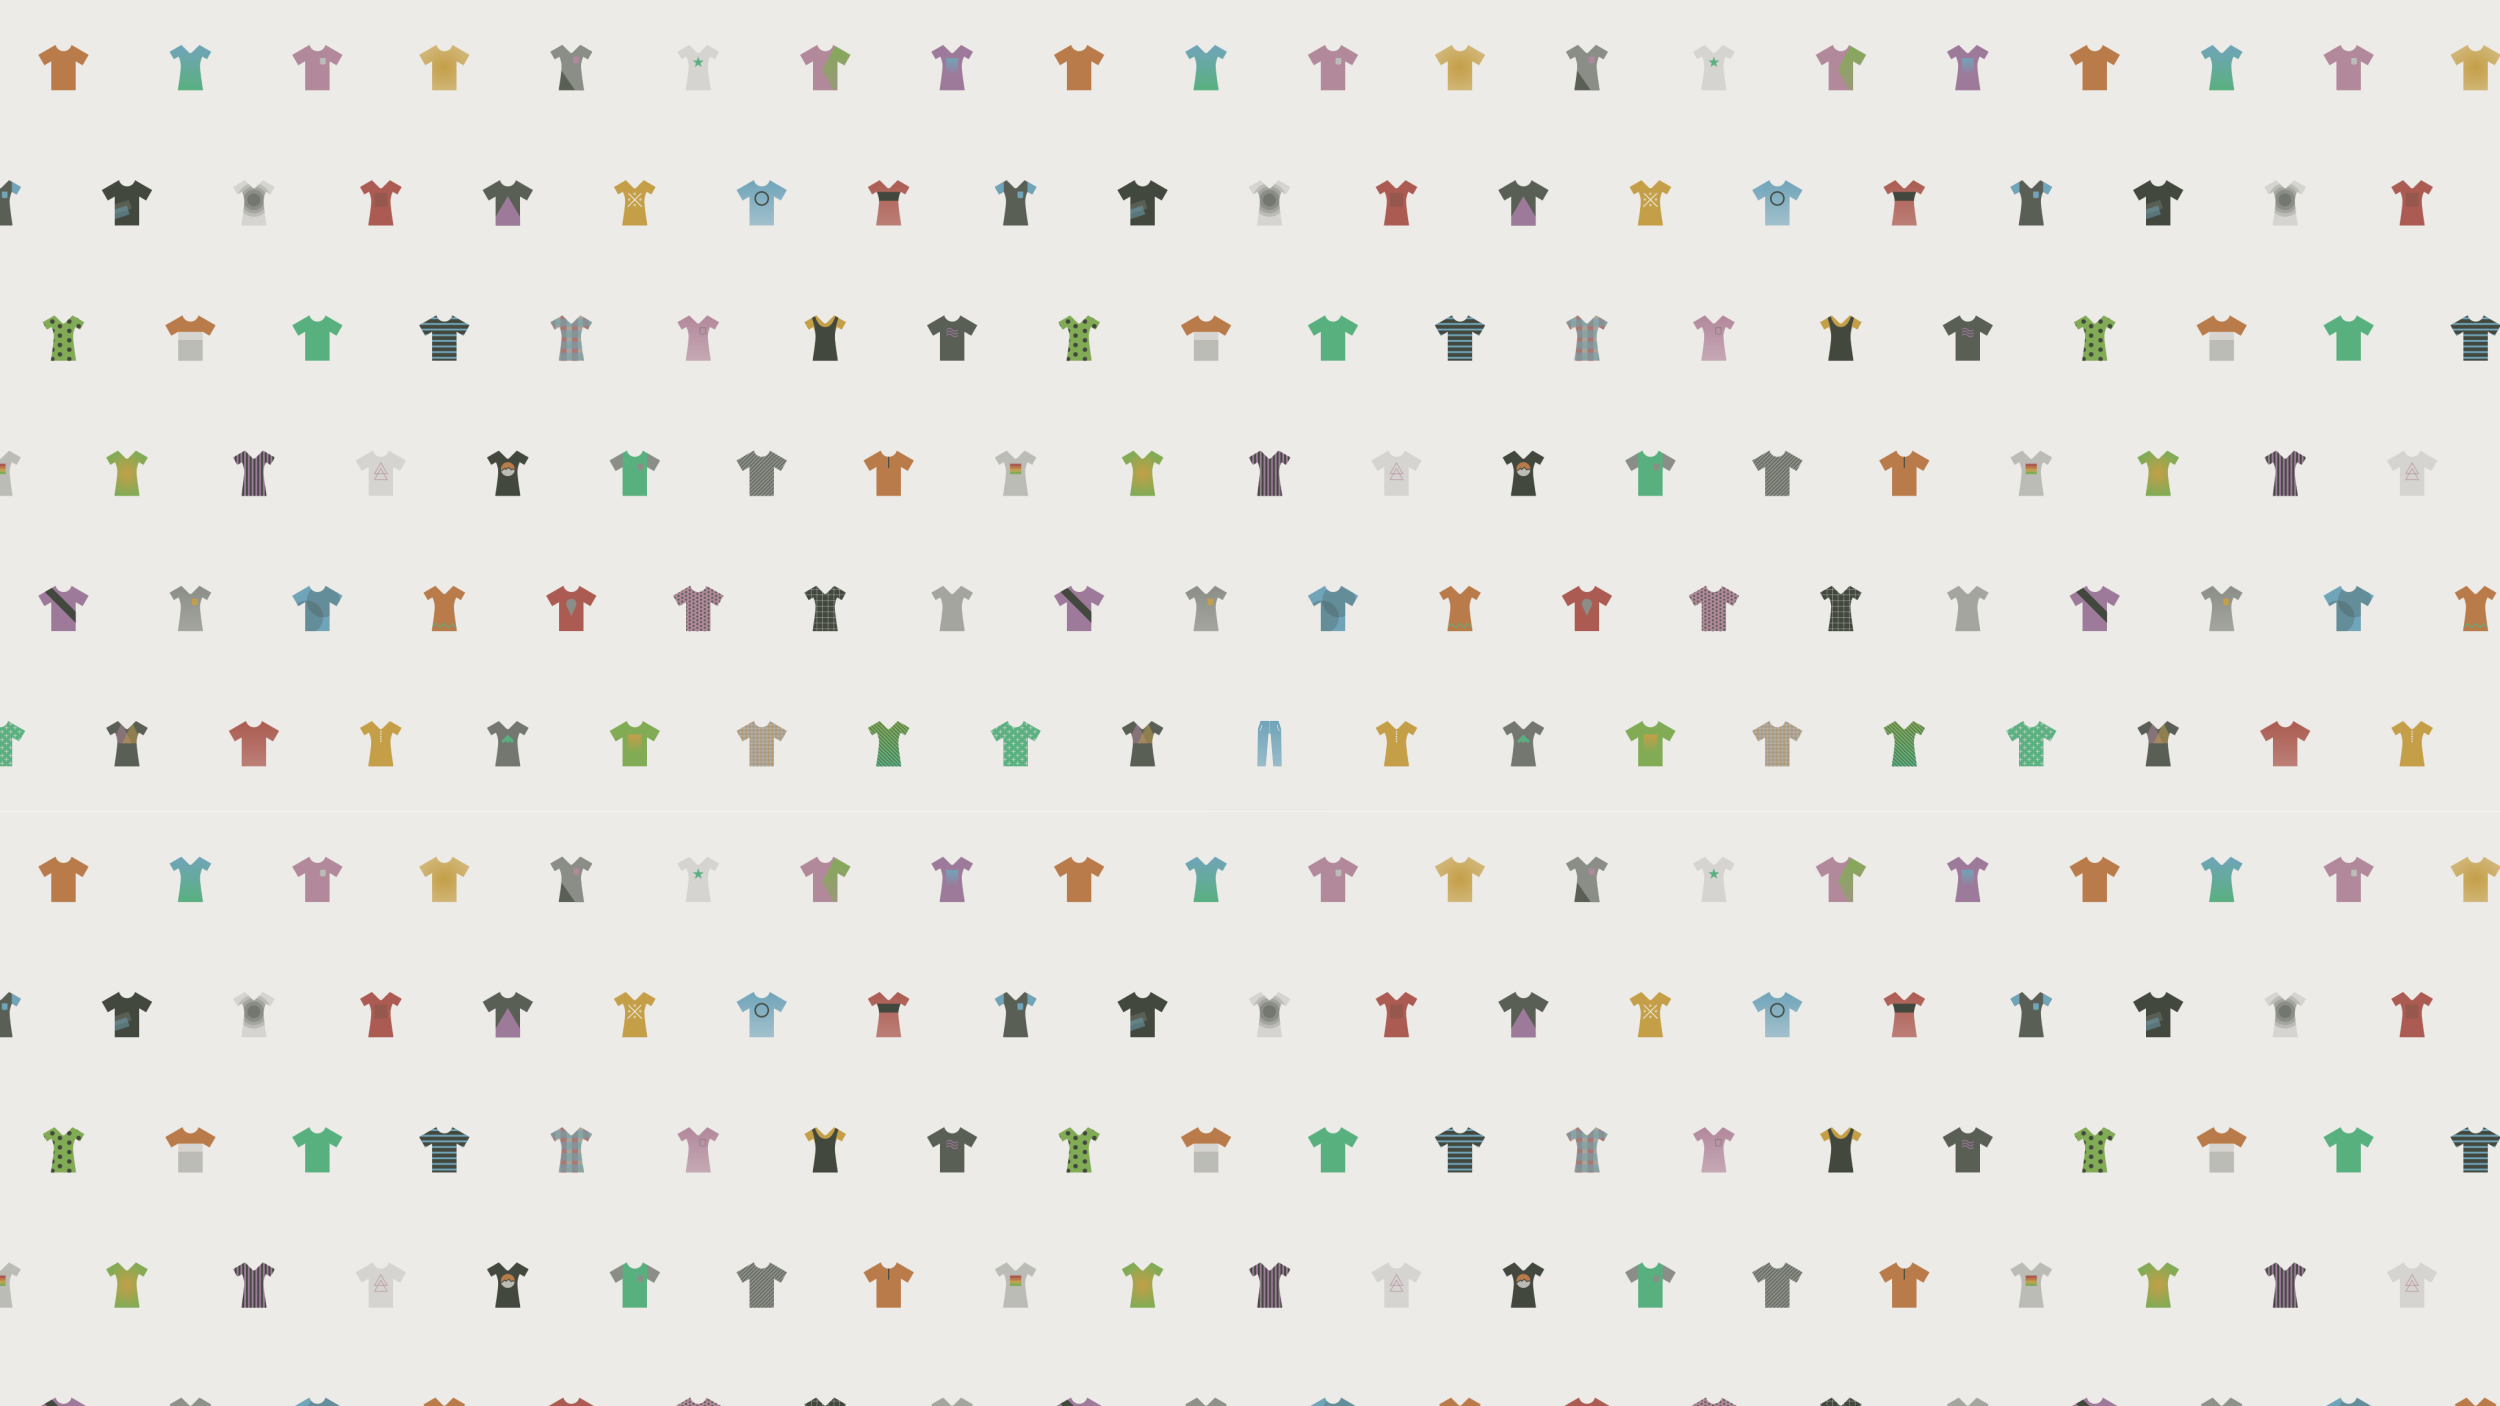 
              <svg width="4096" height="2304" viewBox="0 0 4096 2304" fill="none" xmlns="http://www.w3.org/2000/svg">
                <defs>
                  <pattern id="bg" width="1664" height="1329.231" viewBox="0 0 5408 4320" patternUnits="userSpaceOnUse">
                    <rect width="5408" height="4320" fill="#edebe8"/>
                    <path fill-rule="evenodd" clip-rule="evenodd" d="M296.113 238.887L204 292.069L236.125 347.71L273 326.42V480.569H335.021H341H403.021V326.42L439.897 347.71L472.021 292.069L380.77 239.385C376.138 258.429 358.97 272.569 338.5 272.569C317.852 272.569 300.564 258.183 296.113 238.887Z" fill="#b97b49"/>
                    <path fill-rule="evenodd" clip-rule="evenodd" d="M1006.96 280.022C1010.86 283.886 1017.14 283.886 1021.04 280.022L1062.07 239.35L1125 275.82L1102.2 315.468L1077.38 301.085C1072.73 310.807 1065.66 329.016 1065.31 350.255C1064.87 377.153 1076.72 451.89 1080.34 474.047V480.836H1018H1010H947.662V474.047C951.284 451.89 963.131 377.153 962.692 350.255C962.345 329.016 955.266 310.807 950.622 301.085L925.804 315.468L903 275.82L965.928 239.35L1006.96 280.022Z" fill="url(#paint0_linear)"/>
                    <path fill-rule="evenodd" clip-rule="evenodd" d="M1648.11 238.887L1556 292.069L1588.12 347.71L1625 326.42V480.569H1687.02H1693H1755.02V326.42L1791.9 347.71L1824.02 292.069L1732.77 239.385C1728.14 258.429 1710.97 272.569 1690.5 272.569C1669.85 272.569 1652.56 258.183 1648.11 238.887Z" fill="#b2889b"/>
                    <path fill-rule="evenodd" clip-rule="evenodd" d="M1734 309H1704V341L1719 345L1734 341V309Z" fill="#bcbcb7"/>
                    <path fill-rule="evenodd" clip-rule="evenodd" d="M2324.11 238.887L2232 292.069L2264.12 347.71L2301 326.42V480.569H2363.02H2369H2431.02V326.42L2467.9 347.71L2500.02 292.069L2408.77 239.385C2404.14 258.429 2386.97 272.569 2366.5 272.569C2345.85 272.569 2328.56 258.183 2324.11 238.887Z" fill="url(#paint1_radial)"/>
                    <path fill-rule="evenodd" clip-rule="evenodd" d="M3034.96 280.022C3038.86 283.886 3045.14 283.886 3049.04 280.022L3090.07 239.35L3153 275.82L3130.2 315.468L3105.38 301.085C3100.73 310.807 3093.66 329.016 3093.31 350.255C3092.87 377.153 3104.72 451.89 3108.34 474.047V480.836H3046H3038H2975.66V474.047C2979.28 451.89 2991.13 377.153 2990.69 350.255C2990.34 329.016 2983.27 310.807 2978.62 301.085L2953.8 315.468L2931 275.82L2993.93 239.35L3034.96 280.022Z" fill="#5a5f56"/>
                    <mask id="mask0" mask-type="alpha" maskUnits="userSpaceOnUse" x="2931" y="239" width="223" height="242">
                      <path fill-rule="evenodd" clip-rule="evenodd" d="M3034.96 280.022C3038.86 283.886 3045.14 283.886 3049.04 280.022L3090.07 239.35L3153 275.82L3130.2 315.468L3105.38 301.085C3100.73 310.807 3093.66 329.016 3093.31 350.255C3092.87 377.153 3104.72 451.89 3108.34 474.047V480.836H3046H3038H2975.66V474.047C2979.28 451.89 2991.13 377.153 2990.69 350.255C2990.34 329.016 2983.27 310.807 2978.62 301.085L2953.8 315.468L2931 275.82L2993.93 239.35L3034.96 280.022Z" fill="#C4C4C4"/>
                    </mask>
                    <g mask="url(#mask0)">
                      <rect x="2915.33" y="269.577" width="199.795" height="290.528" transform="rotate(-34.917 2915.33 269.577)" fill="#8b8e87"/>
                    </g>
                    <path fill-rule="evenodd" clip-rule="evenodd" d="M3083 301H3053V333L3068 337L3083 333V301Z" fill="#b2889b"/>
                    <path fill-rule="evenodd" clip-rule="evenodd" d="M634.113 958.887L542 1012.07L574.125 1067.71L611 1046.42V1200.57H673.021H679H741.021V1046.42L777.897 1067.71L810.021 1012.07L718.77 959.385C714.138 978.43 696.97 992.569 676.5 992.569C655.852 992.569 638.564 978.183 634.113 958.887Z" fill="#42483e"/>
                    <mask id="mask1" mask-type="alpha" maskUnits="userSpaceOnUse" x="542" y="958" width="269" height="243">
                      <path fill-rule="evenodd" clip-rule="evenodd" d="M634.113 958.887L542 1012.07L574.125 1067.71L611 1046.42V1200.57H673.021H679H741.021V1046.42L777.897 1067.71L810.021 1012.07L718.77 959.385C714.138 978.43 696.97 992.569 676.5 992.569C655.852 992.569 638.564 978.183 634.113 958.887Z" fill="#C4C4C4"/>
                    </mask>
                    <g mask="url(#mask1)">
                      <rect x="559" y="1105.41" width="134" height="49" transform="rotate(-18 559 1105.41)" fill="#73776f" fill-opacity="0.5"/>
                      <rect x="559" y="1132.41" width="122.167" height="49" transform="rotate(-18 559 1132.41)" fill="#70a4b9" fill-opacity="0.5"/>
                    </g>
                    <path fill-rule="evenodd" clip-rule="evenodd" d="M1344.96 1000.02C1348.86 1003.89 1355.14 1003.89 1359.04 1000.02L1400.07 959.35L1463 995.82L1440.2 1035.47L1415.38 1021.08C1410.73 1030.81 1403.66 1049.02 1403.31 1070.25C1402.87 1097.15 1414.72 1171.89 1418.34 1194.05V1200.84H1356H1348H1285.66V1194.05C1289.28 1171.89 1301.13 1097.15 1300.69 1070.25C1300.34 1049.02 1293.27 1030.81 1288.62 1021.08L1263.8 1035.47L1241 995.82L1303.93 959.35L1344.96 1000.02Z" fill="#d5d4d0"/>
                    <mask id="mask2" mask-type="alpha" maskUnits="userSpaceOnUse" x="1241" y="959" width="223" height="242">
                      <path fill-rule="evenodd" clip-rule="evenodd" d="M1344.96 1000.02C1348.86 1003.89 1355.14 1003.89 1359.04 1000.02L1400.07 959.35L1463 995.82L1440.2 1035.47L1415.38 1021.08C1410.73 1030.81 1403.66 1049.02 1403.31 1070.25C1402.87 1097.15 1414.72 1171.89 1418.34 1194.05V1200.84H1356H1348H1285.66V1194.05C1289.28 1171.89 1301.13 1097.15 1300.69 1070.25C1300.34 1049.02 1293.27 1030.81 1288.62 1021.08L1263.8 1035.47L1241 995.82L1303.93 959.35L1344.96 1000.02Z" fill="#C4C4C4"/>
                    </mask>
                    <g mask="url(#mask2)">
                      <circle cx="1351.5" cy="1064.5" r="89.5" fill="#bcbcb7"/>
                      <circle cx="1351.5" cy="1064.5" r="71.5" fill="#a4a59f"/>
                      <circle cx="1351.5" cy="1064.5" r="54.5" fill="#8b8e87"/>
                      <circle cx="1351.5" cy="1064.5" r="34.5" fill="#73776f"/>
                    </g>
                    <path fill-rule="evenodd" clip-rule="evenodd" d="M2020.96 1000.02C2024.86 1003.89 2031.14 1003.89 2035.04 1000.02L2076.07 959.35L2139 995.82L2116.2 1035.47L2091.38 1021.08C2086.73 1030.81 2079.66 1049.02 2079.31 1070.25C2078.87 1097.15 2090.72 1171.89 2094.34 1194.05V1200.84H2032H2024H1961.66V1194.05C1965.28 1171.89 1977.13 1097.15 1976.69 1070.25C1976.34 1049.02 1969.27 1030.81 1964.62 1021.08L1939.8 1035.47L1917 995.82L1979.93 959.35L2020.96 1000.02Z" fill="#ab5b51"/>
                    <rect x="1994" y="1027" width="68" height="73" fill="#42483e" fill-opacity="0.2"/>
                    <path fill-rule="evenodd" clip-rule="evenodd" d="M2662.11 958.887L2570 1012.07L2602.12 1067.71L2639 1046.42V1200.57H2701.02H2707H2769.02V1046.42L2805.9 1067.71L2838.02 1012.07L2746.77 959.385C2742.14 978.43 2724.97 992.569 2704.5 992.569C2683.85 992.569 2666.56 978.183 2662.11 958.887Z" fill="#5a5f56"/>
                    <mask id="mask3" mask-type="alpha" maskUnits="userSpaceOnUse" x="2570" y="958" width="269" height="243">
                      <path fill-rule="evenodd" clip-rule="evenodd" d="M2662.11 958.887L2570 1012.07L2602.12 1067.71L2639 1046.42V1200.57H2701.02H2707H2769.02V1046.42L2805.9 1067.71L2838.02 1012.07L2746.77 959.385C2742.14 978.429 2724.97 992.569 2704.5 992.569C2683.85 992.569 2666.56 978.183 2662.11 958.887Z" fill="#C4C4C4"/>
                    </mask>
                    <g mask="url(#mask3)">
                      <path d="M2704 1045L2804.46 1214.5H2603.54L2704 1045Z" fill="#9d7a9a"/>
                    </g>
                    <path fill-rule="evenodd" clip-rule="evenodd" d="M3372.96 1000.02C3376.86 1003.89 3383.14 1003.89 3387.04 1000.02L3428.07 959.35L3491 995.82L3468.2 1035.47L3443.38 1021.08C3438.73 1030.81 3431.66 1049.02 3431.31 1070.25C3430.87 1097.15 3442.72 1171.89 3446.34 1194.05V1200.84H3384H3376H3313.66V1194.05C3317.28 1171.89 3329.13 1097.15 3328.69 1070.25C3328.34 1049.02 3321.27 1030.81 3316.62 1021.08L3291.8 1035.47L3269 995.82L3331.93 959.35L3372.96 1000.02Z" fill="#c49f47"/>
                    <line x1="3345.77" y1="1029.23" x2="3417.77" y2="1101.23" stroke="#edebe8" stroke-width="5"/>
                    <line x1="3342.23" y1="1101.23" x2="3414.23" y2="1029.23" stroke="#edebe8" stroke-width="5"/>
                    <circle cx="3380" cy="1032" r="7" fill="#edebe8" fill-opacity="0.6"/>
                    <circle cx="3380" cy="1092" r="7" fill="#edebe8" fill-opacity="0.6"/>
                    <circle cx="3350" cy="1062" r="7" fill="#edebe8" fill-opacity="0.6"/>
                    <circle cx="3410" cy="1062" r="7" fill="#edebe8" fill-opacity="0.6"/>
                    <path fill-rule="evenodd" clip-rule="evenodd" d="M972.113 1678.89L880 1732.07L912.125 1787.71L949 1766.42V1920.57H1011.02H1017H1079.02V1766.42L1115.9 1787.71L1148.02 1732.07L1056.77 1679.38C1052.14 1698.43 1034.97 1712.57 1014.5 1712.57C993.852 1712.57 976.564 1698.18 972.113 1678.89Z" fill="#b97b49"/>
                    <mask id="mask4" mask-type="alpha" maskUnits="userSpaceOnUse" x="880" y="1678" width="269" height="243">
                      <path fill-rule="evenodd" clip-rule="evenodd" d="M972.113 1678.89L880 1732.07L912.125 1787.71L949 1766.42V1920.57H1011.02H1017H1079.02V1766.42L1115.9 1787.71L1148.02 1732.07L1056.77 1679.38C1052.14 1698.43 1034.97 1712.57 1014.5 1712.57C993.852 1712.57 976.564 1698.18 972.113 1678.89Z" fill="#C4C4C4"/>
                    </mask>
                    <g mask="url(#mask4)">
                      <rect x="937" y="1811" width="154" height="115" fill="#bcbcb7"/>
                      <rect x="949" y="1767" width="130" height="44" fill="#d5d4d0"/>
                    </g>
                    <path fill-rule="evenodd" clip-rule="evenodd" d="M330.96 1720.02C334.858 1723.89 341.142 1723.89 345.04 1720.02L386.072 1679.35L449 1715.82L426.197 1755.47L401.378 1741.08C396.734 1750.81 389.655 1769.02 389.308 1790.25C388.869 1817.15 400.717 1891.89 404.338 1914.05V1920.84H342.002H333.998H271.662V1914.05C275.284 1891.89 287.131 1817.15 286.692 1790.25C286.345 1769.02 279.266 1750.81 274.622 1741.08L249.804 1755.47L227 1715.82L289.928 1679.35L330.96 1720.02Z" fill="#82ab55"/>
                    <mask id="mask5" mask-type="alpha" maskUnits="userSpaceOnUse" x="227" y="1679" width="223" height="242">
                      <path fill-rule="evenodd" clip-rule="evenodd" d="M330.96 1720.02C334.858 1723.89 341.142 1723.89 345.04 1720.02L386.072 1679.35L449 1715.82L426.197 1755.47L401.378 1741.08C396.734 1750.81 389.655 1769.02 389.308 1790.25C388.869 1817.15 400.717 1891.89 404.338 1914.05V1920.84H342.002H333.998H271.662V1914.05C275.284 1891.89 287.131 1817.15 286.692 1790.25C286.345 1769.02 279.266 1750.81 274.622 1741.08L249.804 1755.47L227 1715.82L289.928 1679.35L330.96 1720.02Z" fill="#C4C4C4"/>
                    </mask>
                    <g mask="url(#mask5)">
                      <circle cx="279" cy="1712" r="12" fill="#42483e"/>
                      <circle cx="279" cy="1762" r="12" fill="#42483e"/>
                      <circle cx="229" cy="1737" r="12" fill="#42483e"/>
                      <circle cx="279" cy="1812" r="12" fill="#42483e"/>
                      <circle cx="279" cy="1862" r="12" fill="#42483e"/>
                      <circle cx="279" cy="1912" r="12" fill="#42483e"/>
                      <circle cx="319" cy="1687" r="12" fill="#42483e"/>
                      <circle cx="319" cy="1737" r="12" fill="#42483e"/>
                      <circle cx="319" cy="1787" r="12" fill="#42483e"/>
                      <circle cx="319" cy="1837" r="12" fill="#42483e"/>
                      <circle cx="319" cy="1887" r="12" fill="#42483e"/>
                      <circle cx="369" cy="1712" r="12" fill="#42483e"/>
                      <circle cx="369" cy="1762" r="12" fill="#42483e"/>
                      <circle cx="369" cy="1812" r="12" fill="#42483e"/>
                      <circle cx="369" cy="1862" r="12" fill="#42483e"/>
                      <circle cx="369" cy="1912" r="12" fill="#42483e"/>
                      <circle cx="419" cy="1687" r="12" fill="#42483e"/>
                      <circle cx="419" cy="1737" r="12" fill="#42483e"/>
                    </g>
                    <path fill-rule="evenodd" clip-rule="evenodd" d="M1648.11 1678.89L1556 1732.07L1588.12 1787.71L1625 1766.42V1920.57H1687.02H1693H1755.02V1766.42L1791.9 1787.71L1824.02 1732.07L1732.77 1679.38C1728.14 1698.43 1710.97 1712.57 1690.5 1712.57C1669.85 1712.57 1652.56 1698.18 1648.11 1678.89Z" fill="#59b07f"/>
                    <path fill-rule="evenodd" clip-rule="evenodd" d="M2324.11 1678.89L2232 1732.07L2264.12 1787.71L2301 1766.42V1920.57H2363.02H2369H2431.02V1766.42L2467.9 1787.71L2500.02 1732.07L2408.77 1679.38C2404.14 1698.43 2386.97 1712.57 2366.5 1712.57C2345.85 1712.57 2328.56 1698.18 2324.11 1678.89Z" fill="#42483e"/>
                    <mask id="mask6" mask-type="alpha" maskUnits="userSpaceOnUse" x="2232" y="1678" width="269" height="243">
                      <path fill-rule="evenodd" clip-rule="evenodd" d="M2324.11 1678.89L2232 1732.07L2264.12 1787.71L2301 1766.42V1920.57H2363.02H2369H2431.02V1766.42L2467.9 1787.71L2500.02 1732.07L2408.77 1679.38C2404.14 1698.43 2386.97 1712.57 2366.5 1712.57C2345.85 1712.57 2328.56 1698.18 2324.11 1678.89Z" fill="#C4C4C4"/>
                    </mask>
                    <g mask="url(#mask6)">
                      <line x1="2232" y1="1695" x2="2500" y2="1695" stroke="#70a4b9" stroke-width="10"/>
                      <line x1="2232" y1="1725" x2="2500" y2="1725" stroke="#70a4b9" stroke-width="10"/>
                      <line x1="2232" y1="1755" x2="2500" y2="1755" stroke="#70a4b9" stroke-width="10"/>
                      <line x1="2232" y1="1785" x2="2500" y2="1785" stroke="#70a4b9" stroke-width="10"/>
                      <line x1="2232" y1="1815" x2="2500" y2="1815" stroke="#70a4b9" stroke-width="10"/>
                      <line x1="2232" y1="1845" x2="2500" y2="1845" stroke="#70a4b9" stroke-width="10"/>
                      <line x1="2232" y1="1875" x2="2500" y2="1875" stroke="#70a4b9" stroke-width="10"/>
                      <line x1="2232" y1="1905" x2="2500" y2="1905" stroke="#70a4b9" stroke-width="10"/>
                    </g>
                    <path fill-rule="evenodd" clip-rule="evenodd" d="M3034.96 1720.02C3038.86 1723.89 3045.14 1723.89 3049.04 1720.02L3090.07 1679.35L3153 1715.82L3130.2 1755.47L3105.38 1741.08C3100.73 1750.81 3093.66 1769.02 3093.31 1790.25C3092.87 1817.15 3104.72 1891.89 3108.34 1914.05V1920.84H3046H3038H2975.66V1914.05C2979.28 1891.89 2991.13 1817.15 2990.69 1790.25C2990.34 1769.02 2983.27 1750.81 2978.62 1741.08L2953.8 1755.47L2931 1715.82L2993.93 1679.35L3034.96 1720.02Z" fill="#a4a59f"/>
                    <mask id="mask7" mask-type="alpha" maskUnits="userSpaceOnUse" x="2931" y="1679" width="223" height="242">
                      <path fill-rule="evenodd" clip-rule="evenodd" d="M3034.96 1720.02C3038.86 1723.89 3045.14 1723.89 3049.04 1720.02L3090.07 1679.35L3153 1715.82L3130.2 1755.47L3105.38 1741.08C3100.73 1750.81 3093.66 1769.02 3093.31 1790.25C3092.87 1817.15 3104.72 1891.89 3108.34 1914.05V1920.84H3046H3038H2975.66V1914.05C2979.28 1891.89 2991.13 1817.15 2990.69 1790.25C2990.34 1769.02 2983.27 1750.81 2978.62 1741.08L2953.8 1755.47L2931 1715.82L2993.93 1679.35L3034.96 1720.02Z" fill="#C4C4C4"/>
                    </mask>
                    <g mask="url(#mask7)">
                      <rect x="2985" y="1675" width="32" height="250" fill="#ab5b51" fill-opacity="0.6"/>
                      <rect x="2925" y="1675" width="32" height="250" fill="#ab5b51" fill-opacity="0.6"/>
                      <rect x="3045" y="1675" width="32" height="250" fill="#ab5b51" fill-opacity="0.6"/>
                      <rect x="3105" y="1675" width="32" height="250" fill="#ab5b51" fill-opacity="0.6"/>
                      <rect x="2920" y="1698" width="237" height="40" fill="#70a4b9" fill-opacity="0.54"/>
                      <rect x="2920" y="1758" width="237" height="40" fill="#70a4b9" fill-opacity="0.54"/>
                      <rect x="2920" y="1818" width="237" height="40" fill="#70a4b9" fill-opacity="0.54"/>
                      <rect x="2920" y="1878" width="237" height="40" fill="#70a4b9" fill-opacity="0.54"/>
                      <line x1="2920" y1="1721.5" x2="3157" y2="1721.5" stroke="#82ab55" stroke-opacity="0.5" stroke-width="3"/>
                      <line x1="2920" y1="1781.5" x2="3157" y2="1781.5" stroke="#82ab55" stroke-opacity="0.5" stroke-width="3"/>
                      <line x1="2920" y1="1841.5" x2="3157" y2="1841.5" stroke="#82ab55" stroke-opacity="0.5" stroke-width="3"/>
                      <line x1="2920" y1="1901.5" x2="3157" y2="1901.5" stroke="#82ab55" stroke-opacity="0.5" stroke-width="3"/>
                      <line x1="2970.5" y1="1675" x2="2970.5" y2="1925" stroke="#c49f47" stroke-opacity="0.2" stroke-width="3"/>
                      <line x1="3030.5" y1="1675" x2="3030.5" y2="1925" stroke="#c49f47" stroke-opacity="0.2" stroke-width="3"/>
                      <line x1="3090.5" y1="1675" x2="3090.5" y2="1925" stroke="#c49f47" stroke-opacity="0.2" stroke-width="3"/>
                      <line x1="3150.5" y1="1675" x2="3150.5" y2="1925" stroke="#c49f47" stroke-opacity="0.2" stroke-width="3"/>
                    </g>
                    <path fill-rule="evenodd" clip-rule="evenodd" d="M668.96 2440.02C672.858 2443.89 679.142 2443.89 683.04 2440.02L724.072 2399.35L787 2435.82L764.197 2475.47L739.378 2461.08C734.734 2470.81 727.655 2489.02 727.309 2510.25C726.869 2537.15 738.717 2611.89 742.338 2634.05V2640.84H680.002H671.998H609.662V2634.05C613.284 2611.89 625.131 2537.15 624.692 2510.25C624.345 2489.02 617.266 2470.81 612.622 2461.08L587.804 2475.47L565 2435.82L627.928 2399.35L668.96 2440.02Z" fill="url(#paint2_radial)"/>
                    <path fill-rule="evenodd" clip-rule="evenodd" d="M1344.96 2440.02C1348.86 2443.89 1355.14 2443.89 1359.04 2440.02L1400.07 2399.35L1463 2435.82L1440.2 2475.47L1415.38 2461.08C1410.73 2470.81 1403.66 2489.02 1403.31 2510.25C1402.87 2537.15 1414.72 2611.89 1418.34 2634.05V2640.84H1356H1348H1285.66V2634.05C1289.28 2611.89 1301.13 2537.15 1300.69 2510.25C1300.34 2489.02 1293.27 2470.81 1288.62 2461.08L1263.8 2475.47L1241 2435.82L1303.93 2399.35L1344.96 2440.02Z" fill="#9d7a9a"/>
                    <mask id="mask8" mask-type="alpha" maskUnits="userSpaceOnUse" x="1241" y="2399" width="223" height="242">
                      <path fill-rule="evenodd" clip-rule="evenodd" d="M1344.96 2440.02C1348.86 2443.89 1355.14 2443.89 1359.04 2440.02L1400.07 2399.35L1463 2435.82L1440.2 2475.47L1415.38 2461.08C1410.73 2470.81 1403.66 2489.02 1403.31 2510.25C1402.87 2537.15 1414.72 2611.89 1418.34 2634.05V2640.84H1356H1348H1285.66V2634.05C1289.28 2611.89 1301.13 2537.15 1300.69 2510.25C1300.34 2489.02 1293.27 2470.81 1288.62 2461.08L1263.8 2475.47L1241 2435.82L1303.93 2399.35L1344.96 2440.02Z" fill="#C4C4C4"/>
                    </mask>
                    <g mask="url(#mask8)">
                      <line x1="1255" y1="2399" x2="1255" y2="2641" stroke="#42483e" stroke-width="10"/>
                      <line x1="1275" y1="2399" x2="1275" y2="2641" stroke="#42483e" stroke-width="10"/>
                      <line x1="1295" y1="2399" x2="1295" y2="2641" stroke="#42483e" stroke-width="10"/>
                      <line x1="1315" y1="2399" x2="1315" y2="2641" stroke="#42483e" stroke-width="10"/>
                      <line x1="1335" y1="2399" x2="1335" y2="2641" stroke="#42483e" stroke-width="10"/>
                      <line x1="1355" y1="2399" x2="1355" y2="2641" stroke="#42483e" stroke-width="10"/>
                      <line x1="1375" y1="2399" x2="1375" y2="2641" stroke="#42483e" stroke-width="10"/>
                      <line x1="1395" y1="2399" x2="1395" y2="2641" stroke="#42483e" stroke-width="10"/>
                      <line x1="1415" y1="2399" x2="1415" y2="2641" stroke="#42483e" stroke-width="10"/>
                      <line x1="1435" y1="2399" x2="1435" y2="2641" stroke="#42483e" stroke-width="10"/>
                      <line x1="1455" y1="2399" x2="1455" y2="2641" stroke="#42483e" stroke-width="10"/>
                    </g>
                    <path fill-rule="evenodd" clip-rule="evenodd" d="M1986.11 2398.89L1894 2452.07L1926.12 2507.71L1963 2486.42V2640.57H2025.02H2031H2093.02V2486.42L2129.9 2507.71L2162.02 2452.07L2070.77 2399.38C2066.14 2418.43 2048.97 2432.57 2028.5 2432.57C2007.85 2432.57 1990.56 2418.18 1986.11 2398.89Z" fill="#d5d4d0"/>
                    <path d="M2028 2464L2061.77 2522.5H1994.23L2028 2464Z" stroke="#b2889b" stroke-opacity="0.61" stroke-width="5"/>
                    <path d="M2028 2495L2061.77 2553.5H1994.23L2028 2495Z" stroke="#b2889b" stroke-opacity="0.61" stroke-width="5"/>
                    <path fill-rule="evenodd" clip-rule="evenodd" d="M2696.96 2440.02C2700.86 2443.89 2707.14 2443.89 2711.04 2440.02L2752.07 2399.35L2815 2435.82L2792.2 2475.47L2767.38 2461.08C2762.73 2470.81 2755.66 2489.02 2755.31 2510.25C2754.87 2537.15 2766.72 2611.89 2770.34 2634.05V2640.84H2708H2700H2637.66V2634.05C2641.28 2611.89 2653.13 2537.15 2652.69 2510.25C2652.34 2489.02 2645.27 2470.81 2640.62 2461.08L2615.8 2475.47L2593 2435.82L2655.93 2399.35L2696.96 2440.02Z" fill="#42483e"/>
                    <circle cx="2704" cy="2498" r="37" fill="#b97b49"/>
                    <mask id="mask9" mask-type="alpha" maskUnits="userSpaceOnUse" x="2667" y="2461" width="74" height="74">
                      <circle cx="2704" cy="2498" r="37" fill="#b97b49"/>
                    </mask>
                    <g mask="url(#mask9)">
                      <path d="M2674 2505L2661 2509.5L2672.5 2534.5L2705.5 2548.5L2738.5 2534.5L2751 2506.5L2731.5 2497.5L2721.5 2502L2709.5 2489L2693.5 2500L2688 2493L2674 2505Z" fill="#bcbcb7" stroke="#42483e" stroke-width="5"/>
                    </g>
                    <path fill-rule="evenodd" clip-rule="evenodd" d="M3338.11 2398.89L3246 2452.07L3278.12 2507.71L3315 2486.42V2640.57H3377.02H3383H3445.02V2486.42L3481.9 2507.71L3514.02 2452.07L3422.77 2399.38C3418.14 2418.43 3400.97 2432.57 3380.5 2432.57C3359.85 2432.57 3342.56 2418.18 3338.11 2398.89Z" fill="#59b07f"/>
                    <path fill-rule="evenodd" clip-rule="evenodd" d="M3425 2469H3395V2501L3410 2505L3425 2501V2469Z" fill="#8b8e87"/>
                    <mask id="mask10" mask-type="alpha" maskUnits="userSpaceOnUse" x="3246" y="2398" width="269" height="243">
                      <path fill-rule="evenodd" clip-rule="evenodd" d="M3338.11 2398.89L3246 2452.07L3278.12 2507.71L3315 2486.42V2640.57H3377.02H3383H3445.02V2486.42L3481.9 2507.71L3514.02 2452.07L3422.77 2399.38C3418.14 2418.43 3400.97 2432.57 3380.5 2432.57C3359.85 2432.57 3342.56 2418.18 3338.11 2398.89Z" fill="#C4C4C4"/>
                    </mask>
                    <g mask="url(#mask10)">
                      <rect x="3246" y="2407" width="69" height="102" fill="#8b8e87"/>
                      <rect x="3445" y="2407" width="69" height="102" fill="#8b8e87"/>
                    </g>
                    <path fill-rule="evenodd" clip-rule="evenodd" d="M296.113 3118.89L204 3172.07L236.125 3227.71L273 3206.42V3360.57H335.021H341H403.021V3206.42L439.897 3227.71L472.021 3172.07L380.77 3119.38C376.138 3138.43 358.97 3152.57 338.5 3152.57C317.852 3152.57 300.564 3138.18 296.113 3118.89Z" fill="#9d7a9a"/>
                    <mask id="mask11" mask-type="alpha" maskUnits="userSpaceOnUse" x="204" y="3118" width="269" height="243">
                      <path fill-rule="evenodd" clip-rule="evenodd" d="M296.113 3118.89L204 3172.07L236.125 3227.71L273 3206.42V3360.57H335.021H341H403.021V3206.42L439.897 3227.71L472.021 3172.07L380.77 3119.38C376.138 3138.43 358.97 3152.57 338.5 3152.57C317.852 3152.57 300.564 3138.18 296.113 3118.89Z" fill="#C4C4C4"/>
                    </mask>
                    <g mask="url(#mask11)">
                      <rect x="234.255" y="3147.95" width="42" height="248.77" transform="rotate(-45 234.255 3147.95)" fill="#42483e"/>
                    </g>
                    <path fill-rule="evenodd" clip-rule="evenodd" d="M1006.96 3160.02C1010.86 3163.89 1017.14 3163.89 1021.04 3160.02L1062.07 3119.35L1125 3155.82L1102.2 3195.47L1077.38 3181.08C1072.73 3190.81 1065.66 3209.02 1065.31 3230.25C1064.87 3257.15 1076.72 3331.89 1080.34 3354.05V3360.84H1018H1010H947.662V3354.05C951.284 3331.89 963.131 3257.15 962.692 3230.25C962.345 3209.02 955.266 3190.81 950.622 3181.08L925.804 3195.47L903 3155.82L965.928 3119.35L1006.96 3160.02Z" fill="url(#paint3_linear)"/>
                    <path fill-rule="evenodd" clip-rule="evenodd" d="M1052 3188H1022V3220L1037 3224L1052 3220V3188Z" fill="#c49f47"/>
                    <path fill-rule="evenodd" clip-rule="evenodd" d="M2358.96 3160.02C2362.86 3163.89 2369.14 3163.89 2373.04 3160.02L2414.07 3119.35L2477 3155.82L2454.2 3195.47L2429.38 3181.08C2424.73 3190.81 2417.66 3209.02 2417.31 3230.25C2416.87 3257.15 2428.72 3331.89 2432.34 3354.05V3360.84H2370H2362H2299.66V3354.05C2303.28 3331.89 2315.13 3257.15 2314.69 3230.25C2314.34 3209.02 2307.27 3190.81 2302.62 3181.08L2277.8 3195.47L2255 3155.82L2317.93 3119.35L2358.96 3160.02Z" fill="#b97b49"/>
                    <mask id="mask12" mask-type="alpha" maskUnits="userSpaceOnUse" x="2255" y="3119" width="223" height="242">
                      <path fill-rule="evenodd" clip-rule="evenodd" d="M2358.96 3160.02C2362.86 3163.89 2369.14 3163.89 2373.04 3160.02L2414.07 3119.35L2477 3155.82L2454.2 3195.47L2429.38 3181.08C2424.73 3190.81 2417.66 3209.02 2417.31 3230.25C2416.87 3257.15 2428.72 3331.89 2432.34 3354.05V3360.84H2370H2362H2299.66V3354.05C2303.28 3331.89 2315.13 3257.15 2314.69 3230.25C2314.34 3209.02 2307.27 3190.81 2302.62 3181.08L2277.8 3195.47L2255 3155.82L2317.93 3119.35L2358.96 3160.02Z" fill="#C4C4C4"/>
                    </mask>
                    <g mask="url(#mask12)">
                      <path d="M2322.5 3319.5L2296.5 3344L2269 3375.5L2451 3378V3319.5L2429.5 3344L2408.5 3319.5L2388.5 3344L2366.5 3319.5L2343.5 3344L2322.5 3319.5Z" stroke="#59b07f" stroke-width="5"/>
                    </g>
                    <path fill-rule="evenodd" clip-rule="evenodd" d="M1648.11 3118.89L1556 3172.07L1588.12 3227.71L1625 3206.42V3360.57H1687.02H1693H1755.02V3206.42L1791.9 3227.71L1824.02 3172.07L1732.77 3119.38C1728.14 3138.43 1710.97 3152.57 1690.5 3152.57C1669.85 3152.57 1652.56 3138.18 1648.11 3118.89Z" fill="#70a4b9"/>
                    <mask id="mask13" mask-type="alpha" maskUnits="userSpaceOnUse" x="1556" y="3118" width="269" height="243">
                      <path fill-rule="evenodd" clip-rule="evenodd" d="M1648.11 3118.89L1556 3172.07L1588.12 3227.71L1625 3206.42V3360.57H1687.02H1693H1755.02V3206.42L1791.9 3227.71L1824.02 3172.07L1732.77 3119.38C1728.14 3138.43 1710.97 3152.57 1690.5 3152.57C1669.85 3152.57 1652.56 3138.18 1648.11 3118.89Z" fill="#C4C4C4"/>
                    </mask>
                    <g mask="url(#mask13)">
                      <circle cx="1632.5" cy="3286.5" r="88.5" fill="#42483e" fill-opacity="0.25"/>
                      <circle cx="1721.5" cy="3198.5" r="88.5" fill="#42483e" fill-opacity="0.25"/>
                    </g>
                    <path fill-rule="evenodd" clip-rule="evenodd" d="M3000.11 3118.89L2908 3172.07L2940.12 3227.71L2977 3206.42V3360.57H3039.02H3045H3107.02V3206.42L3143.9 3227.71L3176.02 3172.07L3084.77 3119.38C3080.14 3138.43 3062.97 3152.57 3042.5 3152.57C3021.85 3152.57 3004.56 3138.18 3000.11 3118.89Z" fill="#ab5b51"/>
                    <path d="M3065 3230L3043.82 3276.5C3043.11 3278.06 3040.89 3278.06 3040.18 3276.5L3019 3230C2995 3175 3089 3175 3065 3230Z" fill="#8b8e87"/>
                    <path fill-rule="evenodd" clip-rule="evenodd" d="M668.96 3880.02C672.858 3883.89 679.142 3883.89 683.04 3880.02L724.072 3839.35L787 3875.82L764.197 3915.47L739.378 3901.08C734.734 3910.81 727.655 3929.02 727.309 3950.25C726.869 3977.15 738.717 4051.89 742.338 4074.05V4080.84H680.002H671.998H609.662V4074.05C613.284 4051.89 625.131 3977.15 624.692 3950.25C624.345 3929.02 617.266 3910.81 612.622 3901.08L587.804 3915.47L565 3875.82L627.928 3839.35L668.96 3880.02Z" fill="#5a5f56"/>
                    <mask id="mask14" mask-type="alpha" maskUnits="userSpaceOnUse" x="565" y="3839" width="223" height="242">
                      <path fill-rule="evenodd" clip-rule="evenodd" d="M668.96 3880.02C672.858 3883.89 679.142 3883.89 683.04 3880.02L724.072 3839.35L787 3875.82L764.197 3915.47L739.378 3901.08C734.734 3910.81 727.655 3929.02 727.309 3950.25C726.869 3977.15 738.717 4051.89 742.338 4074.05V4080.84H680.002H671.998H609.662V4074.05C613.284 4051.89 625.131 3977.15 624.692 3950.25C624.345 3929.02 617.266 3910.81 612.622 3901.08L587.804 3915.47L565 3875.82L627.928 3839.35L668.96 3880.02Z" fill="#C4C4C4"/>
                    </mask>
                    <g mask="url(#mask14)">
                      <path d="M648 3849L700.828 3957.75H595.172L648 3849Z" fill="#b2889b" fill-opacity="0.5"/>
                      <path d="M704 3849L756.828 3957.75H651.172L704 3849Z" fill="#c49f47" fill-opacity="0.5"/>
                    </g>
                    <path fill-rule="evenodd" clip-rule="evenodd" d="M1310.11 3838.89L1218 3892.07L1250.12 3947.71L1287 3926.42V4080.57H1349.02H1355H1417.02V3926.42L1453.9 3947.71L1486.02 3892.07L1394.77 3839.38C1390.14 3858.43 1372.97 3872.57 1352.5 3872.57C1331.85 3872.57 1314.56 3858.18 1310.11 3838.89Z" fill="url(#paint4_linear)"/>
                    <path fill-rule="evenodd" clip-rule="evenodd" d="M2020.96 3880.02C2024.86 3883.89 2031.14 3883.89 2035.04 3880.02L2076.07 3839.35L2139 3875.82L2116.2 3915.47L2091.38 3901.08C2086.73 3910.81 2079.66 3929.02 2079.31 3950.25C2078.87 3977.15 2090.72 4051.89 2094.34 4074.05V4080.84H2032H2024H1961.66V4074.05C1965.28 4051.89 1977.13 3977.15 1976.69 3950.25C1976.34 3929.02 1969.27 3910.81 1964.62 3901.08L1939.8 3915.47L1917 3875.82L1979.93 3839.35L2020.96 3880.02Z" fill="#c49f47"/>
                    <circle cx="2028" cy="3896" r="4" fill="#edebe8"/>
                    <circle cx="2028" cy="3909" r="4" fill="#edebe8"/>
                    <circle cx="2028" cy="3922" r="4" fill="#edebe8"/>
                    <circle cx="2028" cy="3935" r="4" fill="#edebe8"/>
                    <circle cx="2028" cy="3948" r="4" fill="#edebe8"/>
                    <path fill-rule="evenodd" clip-rule="evenodd" d="M2696.96 3880.02C2700.86 3883.89 2707.14 3883.89 2711.04 3880.02L2752.07 3839.35L2815 3875.82L2792.2 3915.47L2767.38 3901.08C2762.73 3910.81 2755.66 3929.02 2755.31 3950.25C2754.87 3977.15 2766.72 4051.89 2770.34 4074.05V4080.84H2708H2700H2637.66V4074.05C2641.28 4051.89 2653.13 3977.15 2652.69 3950.25C2652.34 3929.02 2645.27 3910.81 2640.62 3901.08L2615.8 3915.47L2593 3875.82L2655.93 3839.35L2696.96 3880.02Z" fill="#73776f"/>
                    <path d="M2670 3945.94L2681.31 3957.25L2692.63 3945.94L2703.94 3957.25L2715.25 3945.94L2726.57 3957.25L2737.88 3945.94L2703.94 3912L2670 3945.94Z" fill="#59b07f"/>
                    <path fill-rule="evenodd" clip-rule="evenodd" d="M3338.11 3838.89L3246 3892.07L3278.12 3947.71L3315 3926.42V4080.57H3377.02H3383H3445.02V3926.42L3481.9 3947.71L3514.02 3892.07L3422.77 3839.38C3418.14 3858.43 3400.97 3872.57 3380.5 3872.57C3359.85 3872.57 3342.56 3858.18 3338.11 3838.89Z" fill="#82ab55"/>
                    <rect x="3344" y="3911" width="72" height="97" fill="url(#paint5_linear)"/>
                    <path fill-rule="evenodd" clip-rule="evenodd" d="M3710.96 280.022C3714.86 283.886 3721.14 283.886 3725.04 280.022L3766.07 239.35L3829 275.82L3806.2 315.468L3781.38 301.085C3776.73 310.807 3769.66 329.016 3769.31 350.255C3768.87 377.152 3780.72 451.889 3784.34 474.047V480.836H3722H3714H3651.66V474.047C3655.28 451.889 3667.13 377.152 3666.69 350.255C3666.34 329.016 3659.27 310.807 3654.62 301.085L3629.8 315.468L3607 275.82L3669.93 239.35L3710.96 280.022Z" fill="#d5d4d0"/>
                    <path d="M3718 301L3724.96 322.42H3747.48L3729.26 335.659L3736.22 357.08L3718 343.841L3699.78 357.08L3706.74 335.659L3688.52 322.42H3711.04L3718 301Z" fill="#59b07f"/>
                    <path fill-rule="evenodd" clip-rule="evenodd" d="M4014.11 2398.89L3922 2452.07L3954.12 2507.71L3991 2486.42V2640.57H4053.02H4059H4121.02V2486.42L4157.9 2507.71L4190.02 2452.07L4098.77 2399.38C4094.14 2418.43 4076.97 2432.57 4056.5 2432.57C4035.85 2432.57 4018.56 2418.18 4014.11 2398.89Z" fill="#8b8e87"/>
                    <mask id="mask15" mask-type="alpha" maskUnits="userSpaceOnUse" x="3922" y="2398" width="269" height="243">
                      <path fill-rule="evenodd" clip-rule="evenodd" d="M4014.11 2398.89L3922 2452.07L3954.12 2507.71L3991 2486.42V2640.57H4053.02H4059H4121.02V2486.42L4157.9 2507.71L4190.02 2452.07L4098.77 2399.38C4094.14 2418.43 4076.97 2432.57 4056.5 2432.57C4035.85 2432.57 4018.56 2418.18 4014.11 2398.89Z" fill="#C4C4C4"/>
                    </mask>
                    <g mask="url(#mask15)">
                      <line y1="-1.5" x2="262" y2="-1.5" transform="matrix(-0.707 0.707 0.707 0.707 4156.26 2423)" stroke="#42483e" stroke-width="3"/>
                      <line y1="-1.5" x2="241.831" y2="-1.5" transform="matrix(-0.707 0.707 0.707 0.707 4142 2417.26)" stroke="#42483e" stroke-width="3"/>
                      <line y1="-1.5" x2="223.446" y2="-1.5" transform="matrix(-0.707 0.707 0.707 0.707 4129 2410.26)" stroke="#42483e" stroke-width="3"/>
                      <line y1="-1.5" x2="203.647" y2="-1.5" transform="matrix(-0.707 0.707 0.707 0.707 4115 2404.26)" stroke="#42483e" stroke-width="3"/>
                      <line y1="-1.5" x2="189.505" y2="-1.5" transform="matrix(-0.707 0.707 0.707 0.707 4105 2394.26)" stroke="#42483e" stroke-width="3"/>
                      <line y1="-1.5" x2="125.865" y2="-1.5" transform="matrix(-0.707 0.707 0.707 0.707 4060 2419.26)" stroke="#42483e" stroke-width="3"/>
                      <line y1="-1.5" x2="141.421" y2="-1.5" transform="matrix(-0.707 0.707 0.707 0.707 4041.26 2418)" stroke="#42483e" stroke-width="3"/>
                      <line y1="-1.5" x2="134.35" y2="-1.5" transform="matrix(-0.707 0.707 0.707 0.707 4029.26 2410)" stroke="#42483e" stroke-width="3"/>
                      <line y1="-1.5" x2="131.522" y2="-1.5" transform="matrix(-0.707 0.707 0.707 0.707 4019.26 2400)" stroke="#42483e" stroke-width="3"/>
                      <line y1="-1.5" x2="131.522" y2="-1.5" transform="matrix(-0.707 0.707 0.707 0.707 4012.26 2387)" stroke="#42483e" stroke-width="3"/>
                      <line y1="-1.5" x2="87.681" y2="-1.5" transform="matrix(-0.707 0.707 0.707 0.707 3973.26 2406)" stroke="#42483e" stroke-width="3"/>
                      <line y1="-1.5" x2="280.014" y2="-1.5" transform="matrix(-0.707 0.707 0.707 0.707 4169 2430.26)" stroke="#42483e" stroke-width="3"/>
                      <line y1="-1.5" x2="295.571" y2="-1.5" transform="matrix(-0.707 0.707 0.707 0.707 4180 2439.26)" stroke="#42483e" stroke-width="3"/>
                      <line y1="-1.5" x2="291.328" y2="-1.5" transform="matrix(-0.707 0.707 0.707 0.707 4193 2446.26)" stroke="#42483e" stroke-width="3"/>
                      <line y1="-1.5" x2="231.931" y2="-1.5" transform="matrix(-0.707 0.707 0.707 0.707 4173.26 2486)" stroke="#42483e" stroke-width="3"/>
                      <line y1="-1.5" x2="132.936" y2="-1.5" transform="matrix(-0.707 0.707 0.707 0.707 4122.26 2557)" stroke="#42483e" stroke-width="3"/>
                      <line y1="-1.5" x2="103.238" y2="-1.5" transform="matrix(-0.707 0.707 0.707 0.707 4121.26 2578)" stroke="#42483e" stroke-width="3"/>
                      <line y1="-1.5" x2="76.368" y2="-1.5" transform="matrix(-0.707 0.707 0.707 0.707 4122 2597.26)" stroke="#42483e" stroke-width="3"/>
                      <line y1="-1.5" x2="46.669" y2="-1.5" transform="matrix(-0.707 0.707 0.707 0.707 4121.26 2618)" stroke="#42483e" stroke-width="3"/>
                    </g>
                    <path fill-rule="evenodd" clip-rule="evenodd" d="M5062.96 280.022C5066.86 283.886 5073.14 283.886 5077.04 280.022L5118.07 239.35L5181 275.82L5158.2 315.468L5133.38 301.085C5128.73 310.807 5121.66 329.016 5121.31 350.255C5120.87 377.152 5132.72 451.889 5136.34 474.047V480.836H5074H5066H5003.66V474.047C5007.28 451.889 5019.13 377.152 5018.69 350.255C5018.34 329.016 5011.27 310.807 5006.62 301.085L4981.8 315.468L4959 275.82L5021.93 239.35L5062.96 280.022Z" fill="#9d7a9a"/>
                    <rect x="5038" y="310" width="64" height="88" fill="url(#paint6_linear)"/>
                    <path fill-rule="evenodd" clip-rule="evenodd" d="M4014.11 958.887L3922 1012.07L3954.12 1067.71L3991 1046.42V1200.57H4053.02H4059H4121.02V1046.42L4157.9 1067.71L4190.02 1012.07L4098.77 959.385C4094.14 978.43 4076.97 992.569 4056.5 992.569C4035.85 992.569 4018.56 978.183 4014.11 958.887Z" fill="url(#paint7_linear)"/>
                    <circle cx="4056" cy="1057" r="35" stroke="#42483e" stroke-width="8"/>
                    <path fill-rule="evenodd" clip-rule="evenodd" d="M3676.11 3118.89L3584 3172.07L3616.12 3227.71L3653 3206.42V3360.57H3715.02H3721H3783.02V3206.42L3819.9 3227.71L3852.02 3172.07L3760.77 3119.38C3756.14 3138.43 3738.97 3152.57 3718.5 3152.57C3697.85 3152.57 3680.56 3138.18 3676.11 3118.89Z" fill="#b2889b"/>
                    <mask id="mask16" mask-type="alpha" maskUnits="userSpaceOnUse" x="3584" y="3118" width="269" height="243">
                      <path fill-rule="evenodd" clip-rule="evenodd" d="M3676.11 3118.89L3584 3172.07L3616.12 3227.71L3653 3206.42V3360.57H3715.02H3721H3783.02V3206.42L3819.9 3227.71L3852.02 3172.07L3760.77 3119.38C3756.14 3138.43 3738.97 3152.57 3718.5 3152.57C3697.85 3152.57 3680.56 3138.18 3676.11 3118.89Z" fill="#C4C4C4"/>
                    </mask>
                    <g mask="url(#mask16)">
                      <circle cx="3633" cy="3163" r="6" fill="#5a5f56"/>
                      <circle cx="3633" cy="3143" r="6" fill="#5a5f56"/>
                      <circle cx="3633" cy="3183" r="6" fill="#5a5f56"/>
                      <circle cx="3633" cy="3203" r="6" fill="#5a5f56"/>
                      <circle cx="3633" cy="3223" r="6" fill="#5a5f56"/>
                      <circle cx="3613" cy="3173" r="6" fill="#5a5f56"/>
                      <circle cx="3613" cy="3153" r="6" fill="#5a5f56"/>
                      <circle cx="3613" cy="3193" r="6" fill="#5a5f56"/>
                      <circle cx="3613" cy="3213" r="6" fill="#5a5f56"/>
                      <circle cx="3593" cy="3163" r="6" fill="#5a5f56"/>
                      <circle cx="3593" cy="3183" r="6" fill="#5a5f56"/>
                      <circle cx="3653" cy="3173" r="6" fill="#5a5f56"/>
                      <circle cx="3653" cy="3153" r="6" fill="#5a5f56"/>
                      <circle cx="3653" cy="3193" r="6" fill="#5a5f56"/>
                      <circle cx="3653" cy="3213" r="6" fill="#5a5f56"/>
                      <circle cx="3653" cy="3253" r="6" fill="#5a5f56"/>
                      <circle cx="3653" cy="3233" r="6" fill="#5a5f56"/>
                      <circle cx="3653" cy="3273" r="6" fill="#5a5f56"/>
                      <circle cx="3653" cy="3293" r="6" fill="#5a5f56"/>
                      <circle cx="3653" cy="3333" r="6" fill="#5a5f56"/>
                      <circle cx="3653" cy="3313" r="6" fill="#5a5f56"/>
                      <circle cx="3653" cy="3353" r="6" fill="#5a5f56"/>
                      <circle cx="3653" cy="3133" r="6" fill="#5a5f56"/>
                      <circle cx="3673" cy="3163" r="6" fill="#5a5f56"/>
                      <circle cx="3673" cy="3143" r="6" fill="#5a5f56"/>
                      <circle cx="3673" cy="3183" r="6" fill="#5a5f56"/>
                      <circle cx="3673" cy="3203" r="6" fill="#5a5f56"/>
                      <circle cx="3673" cy="3243" r="6" fill="#5a5f56"/>
                      <circle cx="3673" cy="3223" r="6" fill="#5a5f56"/>
                      <circle cx="3673" cy="3263" r="6" fill="#5a5f56"/>
                      <circle cx="3673" cy="3283" r="6" fill="#5a5f56"/>
                      <circle cx="3673" cy="3323" r="6" fill="#5a5f56"/>
                      <circle cx="3673" cy="3303" r="6" fill="#5a5f56"/>
                      <circle cx="3673" cy="3343" r="6" fill="#5a5f56"/>
                      <circle cx="3673" cy="3363" r="6" fill="#5a5f56"/>
                      <circle cx="3673" cy="3123" r="6" fill="#5a5f56"/>
                      <circle cx="3693" cy="3173" r="6" fill="#5a5f56"/>
                      <circle cx="3693" cy="3153" r="6" fill="#5a5f56"/>
                      <circle cx="3693" cy="3193" r="6" fill="#5a5f56"/>
                      <circle cx="3693" cy="3213" r="6" fill="#5a5f56"/>
                      <circle cx="3693" cy="3253" r="6" fill="#5a5f56"/>
                      <circle cx="3693" cy="3233" r="6" fill="#5a5f56"/>
                      <circle cx="3693" cy="3273" r="6" fill="#5a5f56"/>
                      <circle cx="3693" cy="3293" r="6" fill="#5a5f56"/>
                      <circle cx="3693" cy="3333" r="6" fill="#5a5f56"/>
                      <circle cx="3693" cy="3313" r="6" fill="#5a5f56"/>
                      <circle cx="3693" cy="3353" r="6" fill="#5a5f56"/>
                      <circle cx="3713" cy="3163" r="6" fill="#5a5f56"/>
                      <circle cx="3713" cy="3183" r="6" fill="#5a5f56"/>
                      <circle cx="3713" cy="3203" r="6" fill="#5a5f56"/>
                      <circle cx="3713" cy="3243" r="6" fill="#5a5f56"/>
                      <circle cx="3713" cy="3223" r="6" fill="#5a5f56"/>
                      <circle cx="3713" cy="3263" r="6" fill="#5a5f56"/>
                      <circle cx="3713" cy="3283" r="6" fill="#5a5f56"/>
                      <circle cx="3713" cy="3323" r="6" fill="#5a5f56"/>
                      <circle cx="3713" cy="3303" r="6" fill="#5a5f56"/>
                      <circle cx="3713" cy="3343" r="6" fill="#5a5f56"/>
                      <circle cx="3713" cy="3363" r="6" fill="#5a5f56"/>
                      <circle cx="3733" cy="3173" r="6" fill="#5a5f56"/>
                      <circle cx="3733" cy="3153" r="6" fill="#5a5f56"/>
                      <circle cx="3733" cy="3193" r="6" fill="#5a5f56"/>
                      <circle cx="3733" cy="3213" r="6" fill="#5a5f56"/>
                      <circle cx="3733" cy="3253" r="6" fill="#5a5f56"/>
                      <circle cx="3733" cy="3233" r="6" fill="#5a5f56"/>
                      <circle cx="3733" cy="3273" r="6" fill="#5a5f56"/>
                      <circle cx="3733" cy="3293" r="6" fill="#5a5f56"/>
                      <circle cx="3733" cy="3333" r="6" fill="#5a5f56"/>
                      <circle cx="3733" cy="3313" r="6" fill="#5a5f56"/>
                      <circle cx="3733" cy="3353" r="6" fill="#5a5f56"/>
                      <circle cx="3753" cy="3163" r="6" fill="#5a5f56"/>
                      <circle cx="3753" cy="3143" r="6" fill="#5a5f56"/>
                      <circle cx="3753" cy="3183" r="6" fill="#5a5f56"/>
                      <circle cx="3753" cy="3203" r="6" fill="#5a5f56"/>
                      <circle cx="3753" cy="3243" r="6" fill="#5a5f56"/>
                      <circle cx="3753" cy="3223" r="6" fill="#5a5f56"/>
                      <circle cx="3753" cy="3263" r="6" fill="#5a5f56"/>
                      <circle cx="3753" cy="3283" r="6" fill="#5a5f56"/>
                      <circle cx="3753" cy="3323" r="6" fill="#5a5f56"/>
                      <circle cx="3753" cy="3303" r="6" fill="#5a5f56"/>
                      <circle cx="3753" cy="3343" r="6" fill="#5a5f56"/>
                      <circle cx="3753" cy="3363" r="6" fill="#5a5f56"/>
                      <circle cx="3773" cy="3173" r="6" fill="#5a5f56"/>
                      <circle cx="3773" cy="3153" r="6" fill="#5a5f56"/>
                      <circle cx="3773" cy="3193" r="6" fill="#5a5f56"/>
                      <circle cx="3773" cy="3213" r="6" fill="#5a5f56"/>
                      <circle cx="3773" cy="3253" r="6" fill="#5a5f56"/>
                      <circle cx="3773" cy="3233" r="6" fill="#5a5f56"/>
                      <circle cx="3773" cy="3273" r="6" fill="#5a5f56"/>
                      <circle cx="3773" cy="3293" r="6" fill="#5a5f56"/>
                      <circle cx="3773" cy="3333" r="6" fill="#5a5f56"/>
                      <circle cx="3773" cy="3313" r="6" fill="#5a5f56"/>
                      <circle cx="3773" cy="3353" r="6" fill="#5a5f56"/>
                      <circle cx="3773" cy="3133" r="6" fill="#5a5f56"/>
                      <circle cx="3793" cy="3163" r="6" fill="#5a5f56"/>
                      <circle cx="3793" cy="3143" r="6" fill="#5a5f56"/>
                      <circle cx="3793" cy="3183" r="6" fill="#5a5f56"/>
                      <circle cx="3793" cy="3203" r="6" fill="#5a5f56"/>
                      <circle cx="3813" cy="3173" r="6" fill="#5a5f56"/>
                      <circle cx="3813" cy="3153" r="6" fill="#5a5f56"/>
                      <circle cx="3813" cy="3193" r="6" fill="#5a5f56"/>
                      <circle cx="3813" cy="3213" r="6" fill="#5a5f56"/>
                      <circle cx="3833" cy="3163" r="6" fill="#5a5f56"/>
                      <circle cx="3833" cy="3183" r="6" fill="#5a5f56"/>
                      <circle cx="3833" cy="3203" r="6" fill="#5a5f56"/>
                      <circle cx="3853" cy="3173" r="6" fill="#5a5f56"/>
                    </g>
                    <path fill-rule="evenodd" clip-rule="evenodd" d="M3710.96 1720.02C3714.86 1723.89 3721.14 1723.89 3725.04 1720.02L3766.07 1679.35L3829 1715.82L3806.2 1755.47L3781.38 1741.08C3776.73 1750.81 3769.66 1769.02 3769.31 1790.25C3768.87 1817.15 3780.72 1891.89 3784.34 1914.05V1920.84H3722H3714H3651.66V1914.05C3655.28 1891.89 3667.13 1817.15 3666.69 1790.25C3666.34 1769.02 3659.27 1750.81 3654.62 1741.08L3629.8 1755.47L3607 1715.82L3669.93 1679.35L3710.96 1720.02Z" fill="url(#paint8_linear)"/>
                    <path d="M3727 1745V1743.5H3725.5V1745H3727ZM3757 1745H3758.5V1743.5H3757V1745ZM3727 1777H3725.5V1778.15L3726.61 1778.45L3727 1777ZM3742 1781L3741.61 1782.45L3742 1782.55L3742.39 1782.45L3742 1781ZM3757 1777L3757.39 1778.45L3758.5 1778.15V1777H3757ZM3727 1746.5H3757V1743.5H3727V1746.5ZM3728.5 1777V1745H3725.5V1777H3728.5ZM3742.39 1779.55L3727.39 1775.55L3726.61 1778.45L3741.61 1782.45L3742.39 1779.55ZM3756.61 1775.55L3741.61 1779.55L3742.39 1782.45L3757.39 1778.45L3756.61 1775.55ZM3755.5 1745V1777H3758.5V1745H3755.5Z" fill="#73776f"/>
                    <path fill-rule="evenodd" clip-rule="evenodd" d="M-7.04 1000.02C-3.142 1003.89 3.142 1003.89 7.04 1000.02L48.072 959.35L111 995.82L88.197 1035.47L63.378 1021.08C58.734 1030.81 51.655 1049.02 51.309 1070.25C50.869 1097.15 62.717 1171.89 66.338 1194.05V1200.84H4.002H-4.002H-66.338V1194.05C-62.716 1171.89 -50.869 1097.15 -51.308 1070.25C-51.655 1049.02 -58.734 1030.81 -63.378 1021.08L-88.196 1035.47L-111 995.82L-48.072 959.35L-7.04 1000.02Z" fill="#5a5f56"/>
                    <path fill-rule="evenodd" clip-rule="evenodd" d="M40 1020H10V1052L25 1056L40 1052V1020Z" fill="#70a4b9"/>
                    <mask id="mask17" mask-type="alpha" maskUnits="userSpaceOnUse" x="-111" y="959" width="223" height="242">
                      <path fill-rule="evenodd" clip-rule="evenodd" d="M-7.04 1000.02C-3.142 1003.89 3.142 1003.89 7.04 1000.02L48.072 959.35L111 995.82L88.197 1035.47L63.378 1021.08C58.734 1030.81 51.655 1049.02 51.309 1070.25C50.869 1097.15 62.717 1171.89 66.338 1194.05V1200.84H4.002H-4.002H-66.338V1194.05C-62.716 1171.89 -50.869 1097.15 -51.308 1070.25C-51.655 1049.02 -58.734 1030.81 -63.378 1021.08L-88.196 1035.47L-111 995.82L-48.072 959.35L-7.04 1000.02Z" fill="#C4C4C4"/>
                    </mask>
                    <g mask="url(#mask17)">
                      <rect x="63" y="962" width="50" height="77" fill="#70a4b9"/>
                    </g>
                    <path fill-rule="evenodd" clip-rule="evenodd" d="M5400.96 1000.02C5404.86 1003.89 5411.14 1003.89 5415.04 1000.02L5456.07 959.35L5519 995.82L5496.2 1035.47L5471.38 1021.08C5466.73 1030.81 5459.66 1049.02 5459.31 1070.25C5458.87 1097.15 5470.72 1171.89 5474.34 1194.05V1200.84H5412H5404H5341.66V1194.05C5345.28 1171.89 5357.13 1097.15 5356.69 1070.25C5356.34 1049.02 5349.27 1030.81 5344.62 1021.08L5319.8 1035.47L5297 995.82L5359.93 959.35L5400.96 1000.02Z" fill="#5a5f56"/>
                    <mask id="mask18" mask-type="alpha" maskUnits="userSpaceOnUse" x="5297" y="959" width="223" height="242">
                      <path fill-rule="evenodd" clip-rule="evenodd" d="M5400.96 1000.02C5404.86 1003.89 5411.14 1003.89 5415.04 1000.02L5456.07 959.35L5519 995.82L5496.2 1035.47L5471.38 1021.08C5466.73 1030.81 5459.66 1049.02 5459.31 1070.25C5458.87 1097.15 5470.72 1171.89 5474.34 1194.05V1200.84H5412H5404H5341.66V1194.05C5345.28 1171.89 5357.13 1097.15 5356.69 1070.25C5356.34 1049.02 5349.27 1030.81 5344.62 1021.08L5319.8 1035.47L5297 995.82L5359.93 959.35L5400.96 1000.02Z" fill="#C4C4C4"/>
                    </mask>
                    <g mask="url(#mask18)">
                      <rect x="5295" y="962" width="50" height="77" fill="#70a4b9"/>
                    </g>
                    <path fill-rule="evenodd" clip-rule="evenodd" d="M4014.11 3838.89L3922 3892.07L3954.12 3947.71L3991 3926.42V4080.57H4053.02H4059H4121.02V3926.42L4157.9 3947.71L4190.02 3892.07L4098.77 3839.38C4094.14 3858.43 4076.97 3872.57 4056.5 3872.57C4035.85 3872.57 4018.56 3858.18 4014.11 3838.89Z" fill="#a4a59f"/>
                    <mask id="mask19" mask-type="alpha" maskUnits="userSpaceOnUse" x="3922" y="3838" width="269" height="243">
                      <path fill-rule="evenodd" clip-rule="evenodd" d="M4014.11 3838.89L3922 3892.07L3954.12 3947.71L3991 3926.42V4080.57H4053.02H4059H4121.02V3926.42L4157.9 3947.71L4190.02 3892.07L4098.77 3839.38C4094.14 3858.43 4076.97 3872.57 4056.5 3872.57C4035.85 3872.57 4018.56 3858.18 4014.11 3838.89Z" fill="#C4C4C4"/>
                    </mask>
                    <g mask="url(#mask19)">
                      <rect x="4088" y="3831" width="10" height="256" fill="#b97b49" fill-opacity="0.5"/>
                      <rect x="4108" y="3831" width="10" height="256" fill="#b97b49" fill-opacity="0.5"/>
                      <rect x="4128" y="3831" width="10" height="256" fill="#b97b49" fill-opacity="0.5"/>
                      <rect x="4148" y="3831" width="10" height="256" fill="#b97b49" fill-opacity="0.5"/>
                      <rect x="4168" y="3831" width="10" height="256" fill="#b97b49" fill-opacity="0.5"/>
                      <rect x="4188" y="3831" width="10" height="256" fill="#b97b49" fill-opacity="0.5"/>
                      <rect x="4068" y="3831" width="10" height="256" fill="#b97b49" fill-opacity="0.5"/>
                      <rect x="4048" y="3831" width="10" height="256" fill="#b97b49" fill-opacity="0.5"/>
                      <rect x="4028" y="3831" width="10" height="256" fill="#b97b49" fill-opacity="0.5"/>
                      <rect x="4008" y="3831" width="10" height="256" fill="#b97b49" fill-opacity="0.5"/>
                      <rect x="3988" y="3831" width="10" height="256" fill="#b97b49" fill-opacity="0.5"/>
                      <rect x="3968" y="3831" width="10" height="256" fill="#b97b49" fill-opacity="0.5"/>
                      <rect x="3948" y="3831" width="10" height="256" fill="#b97b49" fill-opacity="0.5"/>
                      <rect x="3928" y="3831" width="10" height="256" fill="#b97b49" fill-opacity="0.5"/>
                      <rect x="3916" y="3834" width="282" height="10" fill="#bcbcb7" fill-opacity="0.5"/>
                      <rect x="3916" y="3854" width="282" height="10" fill="#bcbcb7" fill-opacity="0.5"/>
                      <rect x="3916" y="3874" width="282" height="10" fill="#bcbcb7" fill-opacity="0.5"/>
                      <rect x="3916" y="3894" width="282" height="10" fill="#bcbcb7" fill-opacity="0.5"/>
                      <rect x="3916" y="3914" width="282" height="10" fill="#bcbcb7" fill-opacity="0.5"/>
                      <rect x="3916" y="3934" width="282" height="10" fill="#bcbcb7" fill-opacity="0.5"/>
                      <rect x="3916" y="3952" width="282" height="10" fill="#bcbcb7" fill-opacity="0.5"/>
                      <rect x="3916" y="3972" width="282" height="10" fill="#bcbcb7" fill-opacity="0.5"/>
                      <rect x="3916" y="3992" width="282" height="10" fill="#bcbcb7" fill-opacity="0.5"/>
                      <rect x="3916" y="4012" width="282" height="10" fill="#bcbcb7" fill-opacity="0.5"/>
                      <rect x="3917" y="4032" width="282" height="10" fill="#bcbcb7" fill-opacity="0.5"/>
                      <rect x="3917" y="4052" width="282" height="10" fill="#bcbcb7" fill-opacity="0.5"/>
                      <rect x="3917" y="4072" width="282" height="10" fill="#bcbcb7" fill-opacity="0.5"/>
                      <rect x="3932" y="3831" width="2" height="256" fill="#c49f47" fill-opacity="0.75"/>
                      <rect x="3952" y="3831" width="2" height="256" fill="#c49f47" fill-opacity="0.75"/>
                      <rect x="3972" y="3831" width="2" height="256" fill="#c49f47" fill-opacity="0.75"/>
                      <rect x="3992" y="3831" width="2" height="256" fill="#c49f47" fill-opacity="0.75"/>
                      <rect x="4012" y="3831" width="2" height="256" fill="#c49f47" fill-opacity="0.75"/>
                      <rect x="4032" y="3831" width="2" height="256" fill="#c49f47" fill-opacity="0.75"/>
                      <rect x="4052" y="3831" width="2" height="256" fill="#c49f47" fill-opacity="0.75"/>
                      <rect x="4072" y="3831" width="2" height="256" fill="#c49f47" fill-opacity="0.75"/>
                      <rect x="4092" y="3831" width="2" height="256" fill="#c49f47" fill-opacity="0.75"/>
                      <rect x="4112" y="3831" width="2" height="256" fill="#c49f47" fill-opacity="0.75"/>
                      <rect x="4132" y="3831" width="2" height="256" fill="#c49f47" fill-opacity="0.75"/>
                      <rect x="4152" y="3831" width="2" height="256" fill="#c49f47" fill-opacity="0.75"/>
                      <rect x="4172" y="3831" width="2" height="256" fill="#c49f47" fill-opacity="0.75"/>
                    </g>
                    <path fill-rule="evenodd" clip-rule="evenodd" d="M4386.96 3160.02C4390.86 3163.89 4397.14 3163.89 4401.04 3160.02L4442.07 3119.35L4505 3155.82L4482.2 3195.47L4457.38 3181.08C4452.73 3190.81 4445.66 3209.02 4445.31 3230.25C4444.87 3257.15 4456.72 3331.89 4460.34 3354.05V3360.84H4398H4390H4327.66V3354.05C4331.28 3331.89 4343.13 3257.15 4342.69 3230.25C4342.34 3209.02 4335.27 3190.81 4330.62 3181.08L4305.8 3195.47L4283 3155.82L4345.93 3119.35L4386.96 3160.02Z" fill="#42483e"/>
                    <mask id="mask20" mask-type="alpha" maskUnits="userSpaceOnUse" x="4283" y="3119" width="223" height="242">
                      <path fill-rule="evenodd" clip-rule="evenodd" d="M4386.96 3160.02C4390.86 3163.89 4397.14 3163.89 4401.04 3160.02L4442.07 3119.35L4505 3155.82L4482.2 3195.47L4457.38 3181.08C4452.73 3190.81 4445.66 3209.02 4445.31 3230.25C4444.87 3257.15 4456.72 3331.89 4460.34 3354.05V3360.84H4398H4390H4327.66V3354.05C4331.28 3331.89 4343.13 3257.15 4342.69 3230.25C4342.34 3209.02 4335.27 3190.81 4330.62 3181.08L4305.8 3195.47L4283 3155.82L4345.93 3119.35L4386.96 3160.02Z" fill="#C4C4C4"/>
                    </mask>
                    <g mask="url(#mask20)">
                      <rect x="4290" y="3138" width="30" height="30" stroke="#bcbcb7" stroke-width="2"/>
                      <rect x="4320" y="3168" width="30" height="30" stroke="#bcbcb7" stroke-width="2"/>
                      <rect x="4440" y="3168" width="30" height="30" stroke="#bcbcb7" stroke-width="2"/>
                      <rect x="4470" y="3138" width="30" height="30" stroke="#bcbcb7" stroke-width="2"/>
                      <rect x="4440" y="3108" width="30" height="30" stroke="#bcbcb7" stroke-width="2"/>
                      <rect x="4350" y="3198" width="30" height="30" stroke="#bcbcb7" stroke-width="2"/>
                      <rect x="4380" y="3228" width="30" height="30" stroke="#bcbcb7" stroke-width="2"/>
                      <rect x="4410" y="3198" width="30" height="30" stroke="#bcbcb7" stroke-width="2"/>
                      <rect x="4380" y="3168" width="30" height="30" stroke="#bcbcb7" stroke-width="2"/>
                      <rect x="4410" y="3138" width="30" height="30" stroke="#bcbcb7" stroke-width="2"/>
                      <rect x="4350" y="3258" width="30" height="30" stroke="#bcbcb7" stroke-width="2"/>
                      <rect x="4320" y="3228" width="30" height="30" stroke="#bcbcb7" stroke-width="2"/>
                      <rect x="4320" y="3288" width="30" height="30" stroke="#bcbcb7" stroke-width="2"/>
                      <rect x="4350" y="3318" width="30" height="30" stroke="#bcbcb7" stroke-width="2"/>
                      <rect x="4410" y="3318" width="30" height="30" stroke="#bcbcb7" stroke-width="2"/>
                      <rect x="4380" y="3288" width="30" height="30" stroke="#bcbcb7" stroke-width="2"/>
                      <rect x="4410" y="3258" width="30" height="30" stroke="#bcbcb7" stroke-width="2"/>
                      <rect x="4440" y="3228" width="30" height="30" stroke="#bcbcb7" stroke-width="2"/>
                      <rect x="4440" y="3288" width="30" height="30" stroke="#bcbcb7" stroke-width="2"/>
                      <rect x="4440" y="3348" width="30" height="30" stroke="#bcbcb7" stroke-width="2"/>
                      <rect x="4320" y="3348" width="30" height="30" stroke="#bcbcb7" stroke-width="2"/>
                      <rect x="4380" y="3348" width="30" height="30" stroke="#bcbcb7" stroke-width="2"/>
                      <rect x="4350" y="3138" width="30" height="30" stroke="#bcbcb7" stroke-width="2"/>
                      <rect x="4320" y="3108" width="30" height="30" stroke="#bcbcb7" stroke-width="2"/>
                    </g>
                    <path fill-rule="evenodd" clip-rule="evenodd" d="M4724.96 1000.02C4728.86 1003.89 4735.14 1003.89 4739.04 1000.02L4780.07 959.35L4843 995.82L4820.2 1035.47L4795.38 1021.08C4790.73 1030.81 4783.66 1049.02 4783.31 1070.25C4782.87 1097.15 4794.72 1171.89 4798.34 1194.05V1200.84H4736H4728H4665.66V1194.05C4669.28 1171.89 4681.13 1097.15 4680.69 1070.25C4680.34 1049.02 4673.27 1030.81 4668.62 1021.08L4643.8 1035.47L4621 995.82L4683.93 959.35L4724.96 1000.02Z" fill="url(#paint9_linear)"/>
                    <mask id="mask21" mask-type="alpha" maskUnits="userSpaceOnUse" x="4621" y="959" width="223" height="242">
                      <path fill-rule="evenodd" clip-rule="evenodd" d="M4724.96 1000.02C4728.86 1003.89 4735.14 1003.89 4739.04 1000.02L4780.07 959.35L4843 995.82L4820.2 1035.47L4795.38 1021.08C4790.73 1030.81 4783.66 1049.02 4783.31 1070.25C4782.87 1097.15 4794.72 1171.89 4798.34 1194.05V1200.84H4736H4728H4665.66V1194.05C4669.28 1171.89 4681.13 1097.15 4680.69 1070.25C4680.34 1049.02 4673.27 1030.81 4668.62 1021.08L4643.8 1035.47L4621 995.82L4683.93 959.35L4724.96 1000.02Z" fill="#C4C4C4"/>
                    </mask>
                    <g mask="url(#mask21)">
                      <rect x="4668" y="1022" width="128" height="47" fill="#42483e"/>
                    </g>
                    <path fill-rule="evenodd" clip-rule="evenodd" d="M5062.96 3160.02C5066.86 3163.89 5073.14 3163.89 5077.04 3160.02L5118.07 3119.35L5181 3155.82L5158.2 3195.47L5133.38 3181.08C5128.73 3190.81 5121.66 3209.02 5121.31 3230.25C5120.87 3257.15 5132.72 3331.89 5136.34 3354.05V3360.84H5074H5066H5003.66V3354.05C5007.28 3331.89 5019.13 3257.15 5018.69 3230.25C5018.34 3209.02 5011.27 3190.81 5006.62 3181.08L4981.8 3195.47L4959 3155.82L5021.93 3119.35L5062.96 3160.02Z" fill="#a4a59f"/>
                    <path fill-rule="evenodd" clip-rule="evenodd" d="M5028.11 1678.89L4936 1732.07L4968.12 1787.71L5005 1766.42V1920.57H5067.02H5073H5135.02V1766.42L5171.9 1787.71L5204.02 1732.07L5112.77 1679.38C5108.14 1698.43 5090.97 1712.57 5070.5 1712.57C5049.85 1712.57 5032.56 1698.18 5028.11 1678.89Z" fill="#5a5f56"/>
                    <path d="M5040 1771C5048 1762 5062 1762 5070 1771C5078 1780 5092 1780 5100 1771" stroke="#9d7a9a" stroke-width="5"/>
                    <path d="M5040 1786C5048 1777 5062 1777 5070 1786C5078 1795 5092 1795 5100 1786" stroke="#9d7a9a" stroke-width="5"/>
                    <path d="M5040 1756C5048 1747 5062 1747 5070 1756C5078 1765 5092 1765 5100 1756" stroke="#9d7a9a" stroke-width="5"/>
                    <path fill-rule="evenodd" clip-rule="evenodd" d="M4724.96 3880.02C4728.86 3883.89 4735.14 3883.89 4739.04 3880.02L4780.07 3839.35L4843 3875.82L4820.2 3915.47L4795.38 3901.08C4790.73 3910.81 4783.66 3929.02 4783.31 3950.25C4782.87 3977.15 4794.72 4051.89 4798.34 4074.05V4080.84H4736H4728H4665.66V4074.05C4669.28 4051.89 4681.13 3977.15 4680.69 3950.25C4680.34 3929.02 4673.27 3910.81 4668.62 3901.08L4643.8 3915.47L4621 3875.82L4683.93 3839.35L4724.96 3880.02Z" fill="url(#paint10_linear)"/>
                    <mask id="mask22" mask-type="alpha" maskUnits="userSpaceOnUse" x="4621" y="3839" width="223" height="242">
                      <path fill-rule="evenodd" clip-rule="evenodd" d="M4724.96 3880.02C4728.86 3883.89 4735.14 3883.89 4739.04 3880.02L4780.07 3839.35L4843 3875.82L4820.2 3915.47L4795.38 3901.08C4790.73 3910.81 4783.66 3929.02 4783.31 3950.25C4782.87 3977.15 4794.72 4051.89 4798.34 4074.05V4080.84H4736H4728H4665.66V4074.05C4669.28 4051.89 4681.13 3977.15 4680.69 3950.25C4680.34 3929.02 4673.27 3910.81 4668.62 3901.08L4643.8 3915.47L4621 3875.82L4683.93 3839.35L4724.96 3880.02Z" fill="#C4C4C4"/>
                    </mask>
                    <g mask="url(#mask22)">
                      <line x1="4645.06" y1="3849.94" x2="4803.06" y2="4007.94" stroke="#42483e" stroke-width="3"/>
                      <line x1="4633.06" y1="3857.94" x2="4803.06" y2="4027.94" stroke="#42483e" stroke-width="3"/>
                      <line x1="4622.06" y1="3866.94" x2="4803.06" y2="4047.94" stroke="#42483e" stroke-width="3"/>
                      <line x1="4622.06" y1="3886.94" x2="4803.06" y2="4067.94" stroke="#42483e" stroke-width="3"/>
                      <line x1="4672.06" y1="3956.94" x2="4803.06" y2="4087.94" stroke="#42483e" stroke-width="3"/>
                      <line x1="4672.06" y1="3976.94" x2="4784.06" y2="4088.94" stroke="#42483e" stroke-width="3"/>
                      <line x1="4672.06" y1="3996.94" x2="4763.06" y2="4087.94" stroke="#42483e" stroke-width="3"/>
                      <line x1="4672.06" y1="4016.94" x2="4741.06" y2="4085.94" stroke="#42483e" stroke-width="3"/>
                      <line x1="4672.06" y1="4036.94" x2="4721.06" y2="4085.94" stroke="#42483e" stroke-width="3"/>
                      <line x1="4662.06" y1="4046.94" x2="4702.06" y2="4086.94" stroke="#42483e" stroke-width="3"/>
                      <line x1="4662.06" y1="4066.94" x2="4680.06" y2="4084.94" stroke="#42483e" stroke-width="3"/>
                      <line x1="4658.06" y1="3842.94" x2="4803.06" y2="3987.94" stroke="#42483e" stroke-width="3"/>
                      <line x1="4670.06" y1="3834.94" x2="4803.06" y2="3967.94" stroke="#42483e" stroke-width="3"/>
                      <line x1="4730.06" y1="3874.94" x2="4803.06" y2="3947.94" stroke="#42483e" stroke-width="3"/>
                      <line x1="4739.06" y1="3863.94" x2="4803.06" y2="3927.94" stroke="#42483e" stroke-width="3"/>
                      <line x1="4749.06" y1="3853.94" x2="4811.06" y2="3915.94" stroke="#42483e" stroke-width="3"/>
                      <line x1="4761.06" y1="3845.94" x2="4828.06" y2="3912.94" stroke="#42483e" stroke-width="3"/>
                      <line x1="4771.06" y1="3835.94" x2="4836.06" y2="3900.94" stroke="#42483e" stroke-width="3"/>
                      <line x1="4795.06" y1="3839.94" x2="4843.06" y2="3887.94" stroke="#42483e" stroke-width="3"/>
                    </g>
                    <path fill-rule="evenodd" clip-rule="evenodd" d="M4352.11 238.887L4260 292.069L4292.12 347.71L4329 326.42V480.569H4391.02H4397H4459.02V326.42L4495.9 347.71L4528.02 292.069L4436.77 239.385C4432.14 258.43 4414.97 272.569 4394.5 272.569C4373.85 272.569 4356.56 258.183 4352.11 238.887Z" fill="#b2889b"/>
                    <mask id="mask23" mask-type="alpha" maskUnits="userSpaceOnUse" x="4260" y="238" width="269" height="243">
                      <path fill-rule="evenodd" clip-rule="evenodd" d="M4352.11 238.887L4260 292.069L4292.12 347.71L4329 326.42V480.569H4391.02H4397H4459.02V326.42L4495.9 347.71L4528.02 292.069L4436.77 239.385C4432.14 258.43 4414.97 272.569 4394.5 272.569C4373.85 272.569 4356.56 258.183 4352.11 238.887Z" fill="#C4C4C4"/>
                    </mask>
                    <g mask="url(#mask23)">
                      <path d="M4378.5 370L4455.5 230L4549 283L4482.5 496.5L4449.5 508.5L4378.5 370Z" fill="url(#paint11_linear)"/>
                    </g>
                    <path fill-rule="evenodd" clip-rule="evenodd" d="M-7.04 2440.02C-3.142 2443.89 3.142 2443.89 7.04 2440.02L48.072 2399.35L111 2435.82L88.197 2475.47L63.378 2461.08C58.734 2470.81 51.655 2489.02 51.309 2510.25C50.869 2537.15 62.717 2611.89 66.338 2634.05V2640.84H4.002H-4.002H-66.338V2634.05C-62.716 2611.89 -50.869 2537.15 -51.308 2510.25C-51.655 2489.02 -58.734 2470.81 -63.378 2461.08L-88.196 2475.47L-111 2435.82L-48.072 2399.35L-7.04 2440.02Z" fill="#bcbcb7"/>
                    <rect x="-30" y="2469" width="60" height="14" fill="#ab5b51"/>
                    <rect x="-30" y="2483" width="60" height="14" fill="#b97b49"/>
                    <rect x="-30" y="2497" width="60" height="14" fill="#c49f47"/>
                    <rect x="-30" y="2511" width="60" height="14" fill="#82ab55"/>
                    <path fill-rule="evenodd" clip-rule="evenodd" d="M5400.96 2440.02C5404.86 2443.89 5411.14 2443.89 5415.04 2440.02L5456.07 2399.35L5519 2435.82L5496.2 2475.47L5471.38 2461.08C5466.73 2470.81 5459.66 2489.02 5459.31 2510.25C5458.87 2537.15 5470.72 2611.89 5474.34 2634.05V2640.84H5412H5404H5341.66V2634.05C5345.28 2611.89 5357.13 2537.15 5356.69 2510.25C5356.34 2489.02 5349.27 2470.81 5344.62 2461.08L5319.8 2475.47L5297 2435.82L5359.93 2399.35L5400.96 2440.02Z" fill="#bcbcb7"/>
                    <rect x="5378" y="2469" width="60" height="14" fill="#ab5b51"/>
                    <rect x="5378" y="2483" width="60" height="14" fill="#b97b49"/>
                    <rect x="5378" y="2497" width="60" height="14" fill="#c49f47"/>
                    <rect x="5378" y="2511" width="60" height="14" fill="#82ab55"/>
                    <path fill-rule="evenodd" clip-rule="evenodd" d="M-41.887 3838.89L-134 3892.07L-101.875 3947.71L-65 3926.42V4080.57H-2.979H3H65.021V3926.42L101.897 3947.71L134.021 3892.07L42.77 3839.38C38.138 3858.43 20.97 3872.57 0.5 3872.57C-20.148 3872.57 -37.436 3858.18 -41.887 3838.89Z" fill="#59b07f"/>
                    <mask id="mask24" mask-type="alpha" maskUnits="userSpaceOnUse" x="-134" y="3838" width="269" height="243">
                      <path fill-rule="evenodd" clip-rule="evenodd" d="M-41.887 3838.89L-134 3892.07L-101.875 3947.71L-65 3926.42V4080.57H-2.979H3H65.021V3926.42L101.897 3947.71L134.021 3892.07L42.77 3839.38C38.138 3858.43 20.97 3872.57 0.5 3872.57C-20.148 3872.57 -37.436 3858.18 -41.887 3838.89Z" fill="#C4C4C4"/>
                    </mask>
                    <g mask="url(#mask24)">
                      <path fill-rule="evenodd" clip-rule="evenodd" d="M10 3898V3908H13V3898H23V3895H13V3885H10V3895H0V3898H10Z" fill="#d5d4d0"/>
                      <path fill-rule="evenodd" clip-rule="evenodd" d="M10 3940V3950H13V3940H23V3937H13V3927H10V3937H0V3940H10Z" fill="#d5d4d0"/>
                      <path fill-rule="evenodd" clip-rule="evenodd" d="M10 3982V3992H13V3982H23V3979H13V3969H10V3979H0V3982H10Z" fill="#d5d4d0"/>
                      <path fill-rule="evenodd" clip-rule="evenodd" d="M10 4024V4034H13V4024H23V4021H13V4011H10V4021H0V4024H10Z" fill="#d5d4d0"/>
                      <path fill-rule="evenodd" clip-rule="evenodd" d="M10 4066V4076H13V4066H23V4063H13V4053H10V4063H0V4066H10Z" fill="#d5d4d0"/>
                      <path fill-rule="evenodd" clip-rule="evenodd" d="M33 3919V3929H36V3919H46V3916H36V3906H33V3916H23V3919H33Z" fill="#d5d4d0"/>
                      <path fill-rule="evenodd" clip-rule="evenodd" d="M33 3877V3887H36V3877H46V3874H36V3864H33V3874H23V3877H33Z" fill="#d5d4d0"/>
                      <path fill-rule="evenodd" clip-rule="evenodd" d="M33 3961V3971H36V3961H46V3958H36V3948H33V3958H23V3961H33Z" fill="#d5d4d0"/>
                      <path fill-rule="evenodd" clip-rule="evenodd" d="M33 4003V4013H36V4003H46V4000H36V3990H33V4000H23V4003H33Z" fill="#d5d4d0"/>
                      <path fill-rule="evenodd" clip-rule="evenodd" d="M33 4045V4055H36V4045H46V4042H36V4032H33V4042H23V4045H33Z" fill="#d5d4d0"/>
                      <path fill-rule="evenodd" clip-rule="evenodd" d="M33 4087V4097H36V4087H46V4084H36V4074H33V4084H23V4087H33Z" fill="#d5d4d0"/>
                      <path fill-rule="evenodd" clip-rule="evenodd" d="M56 3898V3908H59V3898H69V3895H59V3885H56V3895H46V3898H56Z" fill="#d5d4d0"/>
                      <path fill-rule="evenodd" clip-rule="evenodd" d="M56 3856V3866H59V3856H69V3853H59V3843H56V3853H46V3856H56Z" fill="#d5d4d0"/>
                      <path fill-rule="evenodd" clip-rule="evenodd" d="M56 3940V3950H59V3940H69V3937H59V3927H56V3937H46V3940H56Z" fill="#d5d4d0"/>
                      <path fill-rule="evenodd" clip-rule="evenodd" d="M56 3982V3992H59V3982H69V3979H59V3969H56V3979H46V3982H56Z" fill="#d5d4d0"/>
                      <path fill-rule="evenodd" clip-rule="evenodd" d="M56 4024V4034H59V4024H69V4021H59V4011H56V4021H46V4024H56Z" fill="#d5d4d0"/>
                      <path fill-rule="evenodd" clip-rule="evenodd" d="M56 4066V4076H59V4066H69V4063H59V4053H56V4063H46V4066H56Z" fill="#d5d4d0"/>
                      <path fill-rule="evenodd" clip-rule="evenodd" d="M79 3919V3929H82V3919H92V3916H82V3906H79V3916H69V3919H79Z" fill="#d5d4d0"/>
                      <path fill-rule="evenodd" clip-rule="evenodd" d="M79 3877V3887H82V3877H92V3874H82V3864H79V3874H69V3877H79Z" fill="#d5d4d0"/>
                      <path fill-rule="evenodd" clip-rule="evenodd" d="M102 3898V3908H105V3898H115V3895H105V3885H102V3895H92V3898H102Z" fill="#d5d4d0"/>
                      <path fill-rule="evenodd" clip-rule="evenodd" d="M102 3940V3950H105V3940H115V3937H105V3927H102V3937H92V3940H102Z" fill="#d5d4d0"/>
                      <path fill-rule="evenodd" clip-rule="evenodd" d="M125 3919V3929H128V3919H138V3916H128V3906H125V3916H115V3919H125Z" fill="#d5d4d0"/>
                      <path fill-rule="evenodd" clip-rule="evenodd" d="M125 3877V3887H128V3877H138V3874H128V3864H125V3874H115V3877H125Z" fill="#d5d4d0"/>
                    </g>
                    <path fill-rule="evenodd" clip-rule="evenodd" d="M5366.11 3838.89L5274 3892.07L5306.12 3947.71L5343 3926.42V4080.57H5405.02H5411H5473.02V3926.42L5509.9 3947.71L5542.02 3892.07L5450.77 3839.38C5446.14 3858.43 5428.97 3872.57 5408.5 3872.57C5387.85 3872.57 5370.56 3858.18 5366.11 3838.89Z" fill="#59b07f"/>
                    <mask id="mask25" mask-type="alpha" maskUnits="userSpaceOnUse" x="5274" y="3838" width="269" height="243">
                      <path fill-rule="evenodd" clip-rule="evenodd" d="M5366.11 3838.89L5274 3892.07L5306.12 3947.71L5343 3926.42V4080.57H5405.02H5411H5473.02V3926.42L5509.9 3947.71L5542.02 3892.07L5450.77 3839.38C5446.14 3858.43 5428.97 3872.57 5408.5 3872.57C5387.85 3872.57 5370.56 3858.18 5366.11 3838.89Z" fill="#C4C4C4"/>
                    </mask>
                    <g mask="url(#mask25)">
                      <path fill-rule="evenodd" clip-rule="evenodd" d="M5372 3898V3908H5375V3898H5385V3895H5375V3885H5372V3895H5362V3898H5372Z" fill="#d5d4d0"/>
                      <path fill-rule="evenodd" clip-rule="evenodd" d="M5372 3856V3866H5375V3856H5385V3853H5375V3843H5372V3853H5362V3856H5372Z" fill="#d5d4d0"/>
                      <path fill-rule="evenodd" clip-rule="evenodd" d="M5372 3940V3950H5375V3940H5385V3937H5375V3927H5372V3937H5362V3940H5372Z" fill="#d5d4d0"/>
                      <path fill-rule="evenodd" clip-rule="evenodd" d="M5372 3982V3992H5375V3982H5385V3979H5375V3969H5372V3979H5362V3982H5372Z" fill="#d5d4d0"/>
                      <path fill-rule="evenodd" clip-rule="evenodd" d="M5372 4024V4034H5375V4024H5385V4021H5375V4011H5372V4021H5362V4024H5372Z" fill="#d5d4d0"/>
                      <path fill-rule="evenodd" clip-rule="evenodd" d="M5372 4066V4076H5375V4066H5385V4063H5375V4053H5372V4063H5362V4066H5372Z" fill="#d5d4d0"/>
                      <path fill-rule="evenodd" clip-rule="evenodd" d="M5395 3919V3929H5398V3919H5408V3916H5398V3906H5395V3916H5385V3919H5395Z" fill="#d5d4d0"/>
                      <path fill-rule="evenodd" clip-rule="evenodd" d="M5395 3877V3887H5398V3877H5408V3874H5398V3864H5395V3874H5385V3877H5395Z" fill="#d5d4d0"/>
                      <path fill-rule="evenodd" clip-rule="evenodd" d="M5395 3961V3971H5398V3961H5408V3958H5398V3948H5395V3958H5385V3961H5395Z" fill="#d5d4d0"/>
                      <path fill-rule="evenodd" clip-rule="evenodd" d="M5395 4003V4013H5398V4003H5408V4000H5398V3990H5395V4000H5385V4003H5395Z" fill="#d5d4d0"/>
                      <path fill-rule="evenodd" clip-rule="evenodd" d="M5395 4045V4055H5398V4045H5408V4042H5398V4032H5395V4042H5385V4045H5395Z" fill="#d5d4d0"/>
                      <path fill-rule="evenodd" clip-rule="evenodd" d="M5395 4087V4097H5398V4087H5408V4084H5398V4074H5395V4084H5385V4087H5395Z" fill="#d5d4d0"/>
                      <path fill-rule="evenodd" clip-rule="evenodd" d="M5326 3898V3908H5329V3898H5339V3895H5329V3885H5326V3895H5316V3898H5326Z" fill="#d5d4d0"/>
                      <path fill-rule="evenodd" clip-rule="evenodd" d="M5326 3856V3866H5329V3856H5339V3853H5329V3843H5326V3853H5316V3856H5326Z" fill="#d5d4d0"/>
                      <path fill-rule="evenodd" clip-rule="evenodd" d="M5326 3940V3950H5329V3940H5339V3937H5329V3927H5326V3937H5316V3940H5326Z" fill="#d5d4d0"/>
                      <path fill-rule="evenodd" clip-rule="evenodd" d="M5349 3919V3929H5352V3919H5362V3916H5352V3906H5349V3916H5339V3919H5349Z" fill="#d5d4d0"/>
                      <path fill-rule="evenodd" clip-rule="evenodd" d="M5349 3877V3887H5352V3877H5362V3874H5352V3864H5349V3874H5339V3877H5349Z" fill="#d5d4d0"/>
                      <path fill-rule="evenodd" clip-rule="evenodd" d="M5349 3961V3971H5352V3961H5362V3958H5352V3948H5349V3958H5339V3961H5349Z" fill="#d5d4d0"/>
                      <path fill-rule="evenodd" clip-rule="evenodd" d="M5349 4003V4013H5352V4003H5362V4000H5352V3990H5349V4000H5339V4003H5349Z" fill="#d5d4d0"/>
                      <path fill-rule="evenodd" clip-rule="evenodd" d="M5349 4045V4055H5352V4045H5362V4042H5352V4032H5349V4042H5339V4045H5349Z" fill="#d5d4d0"/>
                      <path fill-rule="evenodd" clip-rule="evenodd" d="M5349 4087V4097H5352V4087H5362V4084H5352V4074H5349V4084H5339V4087H5349Z" fill="#d5d4d0"/>
                      <path fill-rule="evenodd" clip-rule="evenodd" d="M5280 3898V3908H5283V3898H5293V3895H5283V3885H5280V3895H5270V3898H5280Z" fill="#d5d4d0"/>
                      <path fill-rule="evenodd" clip-rule="evenodd" d="M5303 3919V3929H5306V3919H5316V3916H5306V3906H5303V3916H5293V3919H5303Z" fill="#d5d4d0"/>
                      <path fill-rule="evenodd" clip-rule="evenodd" d="M5303 3877V3887H5306V3877H5316V3874H5306V3864H5303V3874H5293V3877H5303Z" fill="#d5d4d0"/>
                    </g>
                    <path fill-rule="evenodd" clip-rule="evenodd" d="M4386.96 1720.02C4390.86 1723.89 4397.14 1723.89 4401.04 1720.02L4442.07 1679.35L4505 1715.82L4482.2 1755.47L4457.38 1741.08C4452.73 1750.81 4445.66 1769.02 4445.31 1790.25C4444.87 1817.15 4456.72 1891.89 4460.34 1914.05V1920.84H4398H4390H4327.66V1914.05C4331.28 1891.89 4343.13 1817.15 4342.69 1790.25C4342.34 1769.02 4335.27 1750.81 4330.62 1741.08L4305.8 1755.47L4283 1715.82L4345.93 1679.35L4386.96 1720.02Z" fill="#c49f47"/>
                    <mask id="mask26" mask-type="alpha" maskUnits="userSpaceOnUse" x="4283" y="1679" width="223" height="242">
                      <path fill-rule="evenodd" clip-rule="evenodd" d="M4386.96 1720.02C4390.86 1723.89 4397.14 1723.89 4401.04 1720.02L4442.07 1679.35L4505 1715.82L4482.2 1755.47L4457.38 1741.08C4452.73 1750.81 4445.66 1769.02 4445.31 1790.25C4444.87 1817.15 4456.72 1891.89 4460.34 1914.05V1920.84H4398H4390H4327.66V1914.05C4331.28 1891.89 4343.13 1817.15 4342.69 1790.25C4342.34 1769.02 4335.27 1750.81 4330.62 1741.08L4305.8 1755.47L4283 1715.82L4345.93 1679.35L4386.96 1720.02Z" fill="#C4C4C4"/>
                    </mask>
                    <g mask="url(#mask26)">
                      <path d="M4326 1921.5C4338.5 1815 4355 1785 4323 1691.5L4339 1682.5C4356.31 1734.31 4376.5 1741.5 4395 1741.5V1921.5H4326Z" fill="#42483e"/>
                      <path d="M4462 1921.5C4449.5 1815 4433 1785 4465 1691.5L4449 1682.5C4431.69 1734.31 4411.5 1741.5 4393 1741.5V1921.5H4462Z" fill="#42483e"/>
                    </g>
                    <path fill-rule="evenodd" clip-rule="evenodd" d="M4690.11 2398.89L4598 2452.07L4630.12 2507.71L4667 2486.42V2640.57H4729.02H4735H4797.02V2486.42L4833.9 2507.71L4866.02 2452.07L4774.77 2399.38C4770.14 2418.43 4752.97 2432.57 4732.5 2432.57C4711.85 2432.57 4694.56 2418.18 4690.11 2398.89Z" fill="#b97b49"/>
                    <mask id="mask27" mask-type="alpha" maskUnits="userSpaceOnUse" x="4598" y="2398" width="269" height="243">
                      <path fill-rule="evenodd" clip-rule="evenodd" d="M4690.11 2398.89L4598 2452.07L4630.12 2507.71L4667 2486.42V2640.57H4729.02H4735H4797.02V2486.42L4833.9 2507.71L4866.02 2452.07L4774.77 2399.38C4770.14 2418.43 4752.97 2432.57 4732.5 2432.57C4711.85 2432.57 4694.56 2418.18 4690.11 2398.89Z" fill="#C4C4C4"/>
                    </mask>
                    <g mask="url(#mask27)">
                      <rect x="4729" y="2426" width="6" height="66" rx="3" fill="#42483e"/>
                    </g>
                    <defs>
                      <linearGradient id="paint0_linear" x1="1014" y1="239.35" x2="1014" y2="480.836" gradientUnits="userSpaceOnUse">
                        <stop stop-color="#70a4b9"/>
                        <stop offset="1" stop-color="#59b07f"/>
                      </linearGradient>
                      <radialGradient id="paint1_radial" cx="0" cy="0" r="1" gradientUnits="userSpaceOnUse" gradientTransform="translate(2366.01 359.728) rotate(90) scale(120.841 134.011)">
                        <stop stop-color="#c49f47"/>
                        <stop offset="1" stop-color="#c49f47" stop-opacity="0.71"/>
                      </radialGradient>
                      <radialGradient id="paint2_radial" cx="0" cy="0" r="1" gradientUnits="userSpaceOnUse" gradientTransform="translate(676 2520.09) rotate(90) scale(120.743 111)">
                        <stop stop-color="#c49f47"/>
                        <stop offset="1" stop-color="#82ab55"/>
                      </radialGradient>
                      <linearGradient id="paint3_linear" x1="1014" y1="3119.35" x2="1014" y2="3360.84" gradientUnits="userSpaceOnUse">
                        <stop stop-color="#8b8e87"/>
                        <stop offset="1" stop-color="#a4a59f"/>
                      </linearGradient>
                      <linearGradient id="paint4_linear" x1="1352.01" y1="3838.89" x2="1352.01" y2="4080.57" gradientUnits="userSpaceOnUse">
                        <stop stop-color="#ab5b51"/>
                        <stop offset="1" stop-color="#ab5b51" stop-opacity="0.75"/>
                      </linearGradient>
                      <linearGradient id="paint5_linear" x1="3380" y1="3911" x2="3380" y2="4008" gradientUnits="userSpaceOnUse">
                        <stop stop-color="#c49f47"/>
                        <stop offset="1" stop-color="#c49f47" stop-opacity="0"/>
                      </linearGradient>
                      <linearGradient id="paint6_linear" x1="5070" y1="310" x2="5070" y2="398" gradientUnits="userSpaceOnUse">
                        <stop stop-color="#70a4b9"/>
                        <stop offset="1" stop-color="#70a4b9" stop-opacity="0"/>
                      </linearGradient>
                      <linearGradient id="paint7_linear" x1="4056.01" y1="958.887" x2="4056.01" y2="1200.57" gradientUnits="userSpaceOnUse">
                        <stop stop-color="#70a4b9"/>
                        <stop offset="1" stop-color="#70a4b9" stop-opacity="0.6"/>
                      </linearGradient>
                      <linearGradient id="paint8_linear" x1="3718" y1="1679.35" x2="3718" y2="1920.84" gradientUnits="userSpaceOnUse">
                        <stop stop-color="#b2889b"/>
                        <stop offset="1" stop-color="#b2889b" stop-opacity="0.67"/>
                      </linearGradient>
                      <linearGradient id="paint9_linear" x1="4732" y1="959.35" x2="4732" y2="1200.84" gradientUnits="userSpaceOnUse">
                        <stop stop-color="#ab5b51"/>
                        <stop offset="1" stop-color="#ab5b51" stop-opacity="0.75"/>
                      </linearGradient>
                      <linearGradient id="paint10_linear" x1="4732" y1="3839.35" x2="4732" y2="4080.84" gradientUnits="userSpaceOnUse">
                        <stop stop-color="#82ab55"/>
                        <stop offset="1" stop-color="#59b07f"/>
                      </linearGradient>
                      <linearGradient id="paint11_linear" x1="4463.75" y1="230" x2="4463.75" y2="508.5" gradientUnits="userSpaceOnUse">
                        <stop stop-color="#82ab55"/>
                        <stop offset="1" stop-color="#82ab55" stop-opacity="0.4"/>
                      </linearGradient>
                    </defs>
                  </pattern>
                </defs>
                <rect x="0" y="0" width="100%" height="100%" fill="url(#bg)" />
                  <svg x="1976" y="1107.692" width="208" height="221.538" viewBox="0 0 676 720" fill="none" xmlns="http://www.w3.org/2000/svg">
                  <rect width="676" height="720" fill="#edebe8"/>
                  <path fill-rule="evenodd" clip-rule="evenodd" d="M276.304 281.14L273.067 476.934C273.03 479.169 274.832 481 277.067 481H314.317C316.399 481 318.132 479.404 318.304 477.329L332.463 306H338V239H289.995L276.304 281.14ZM292.532 275.275C294.125 270.535 294.81 265.516 295.315 258.823L298.307 259.049C297.797 265.806 297.091 271.127 295.375 276.231C293.654 281.352 290.947 286.17 286.539 291.99L284.148 290.179C288.425 284.531 290.944 280 292.532 275.275Z" fill="url(#pant0_linear)"/>
                  <path fill-rule="evenodd" clip-rule="evenodd" d="M386.005 239L399.696 281.14L402.933 476.934C402.97 479.169 401.168 481 398.933 481H361.683C359.601 481 357.868 479.404 357.696 477.329L343.537 306H338V239H386.005ZM383.468 275.275C381.875 270.535 381.19 265.516 380.685 258.823L377.693 259.049C378.203 265.806 378.909 271.127 380.625 276.231C382.346 281.352 385.053 286.17 389.461 291.99L391.852 290.179C387.575 284.531 385.056 280 383.468 275.275Z" fill="url(#pant1_linear)"/>
                  <defs>
                    <linearGradient id="pant0_linear" x1="305.533" y1="239" x2="305.533" y2="481" gradientUnits="userSpaceOnUse">
                      <stop stop-color="#70a4b9"/>
                      <stop offset="1" stop-color="#70a4b9" stop-opacity="0.67"/>
                    </linearGradient>
                    <linearGradient id="pant1_linear" x1="370.467" y1="239" x2="370.467" y2="481" gradientUnits="userSpaceOnUse">
                      <stop stop-color="#70a4b9"/>
                      <stop offset="1" stop-color="#70a4b9" stop-opacity="0.67"/>
                    </linearGradient>
                  </defs>
                </svg>
              </svg>
            